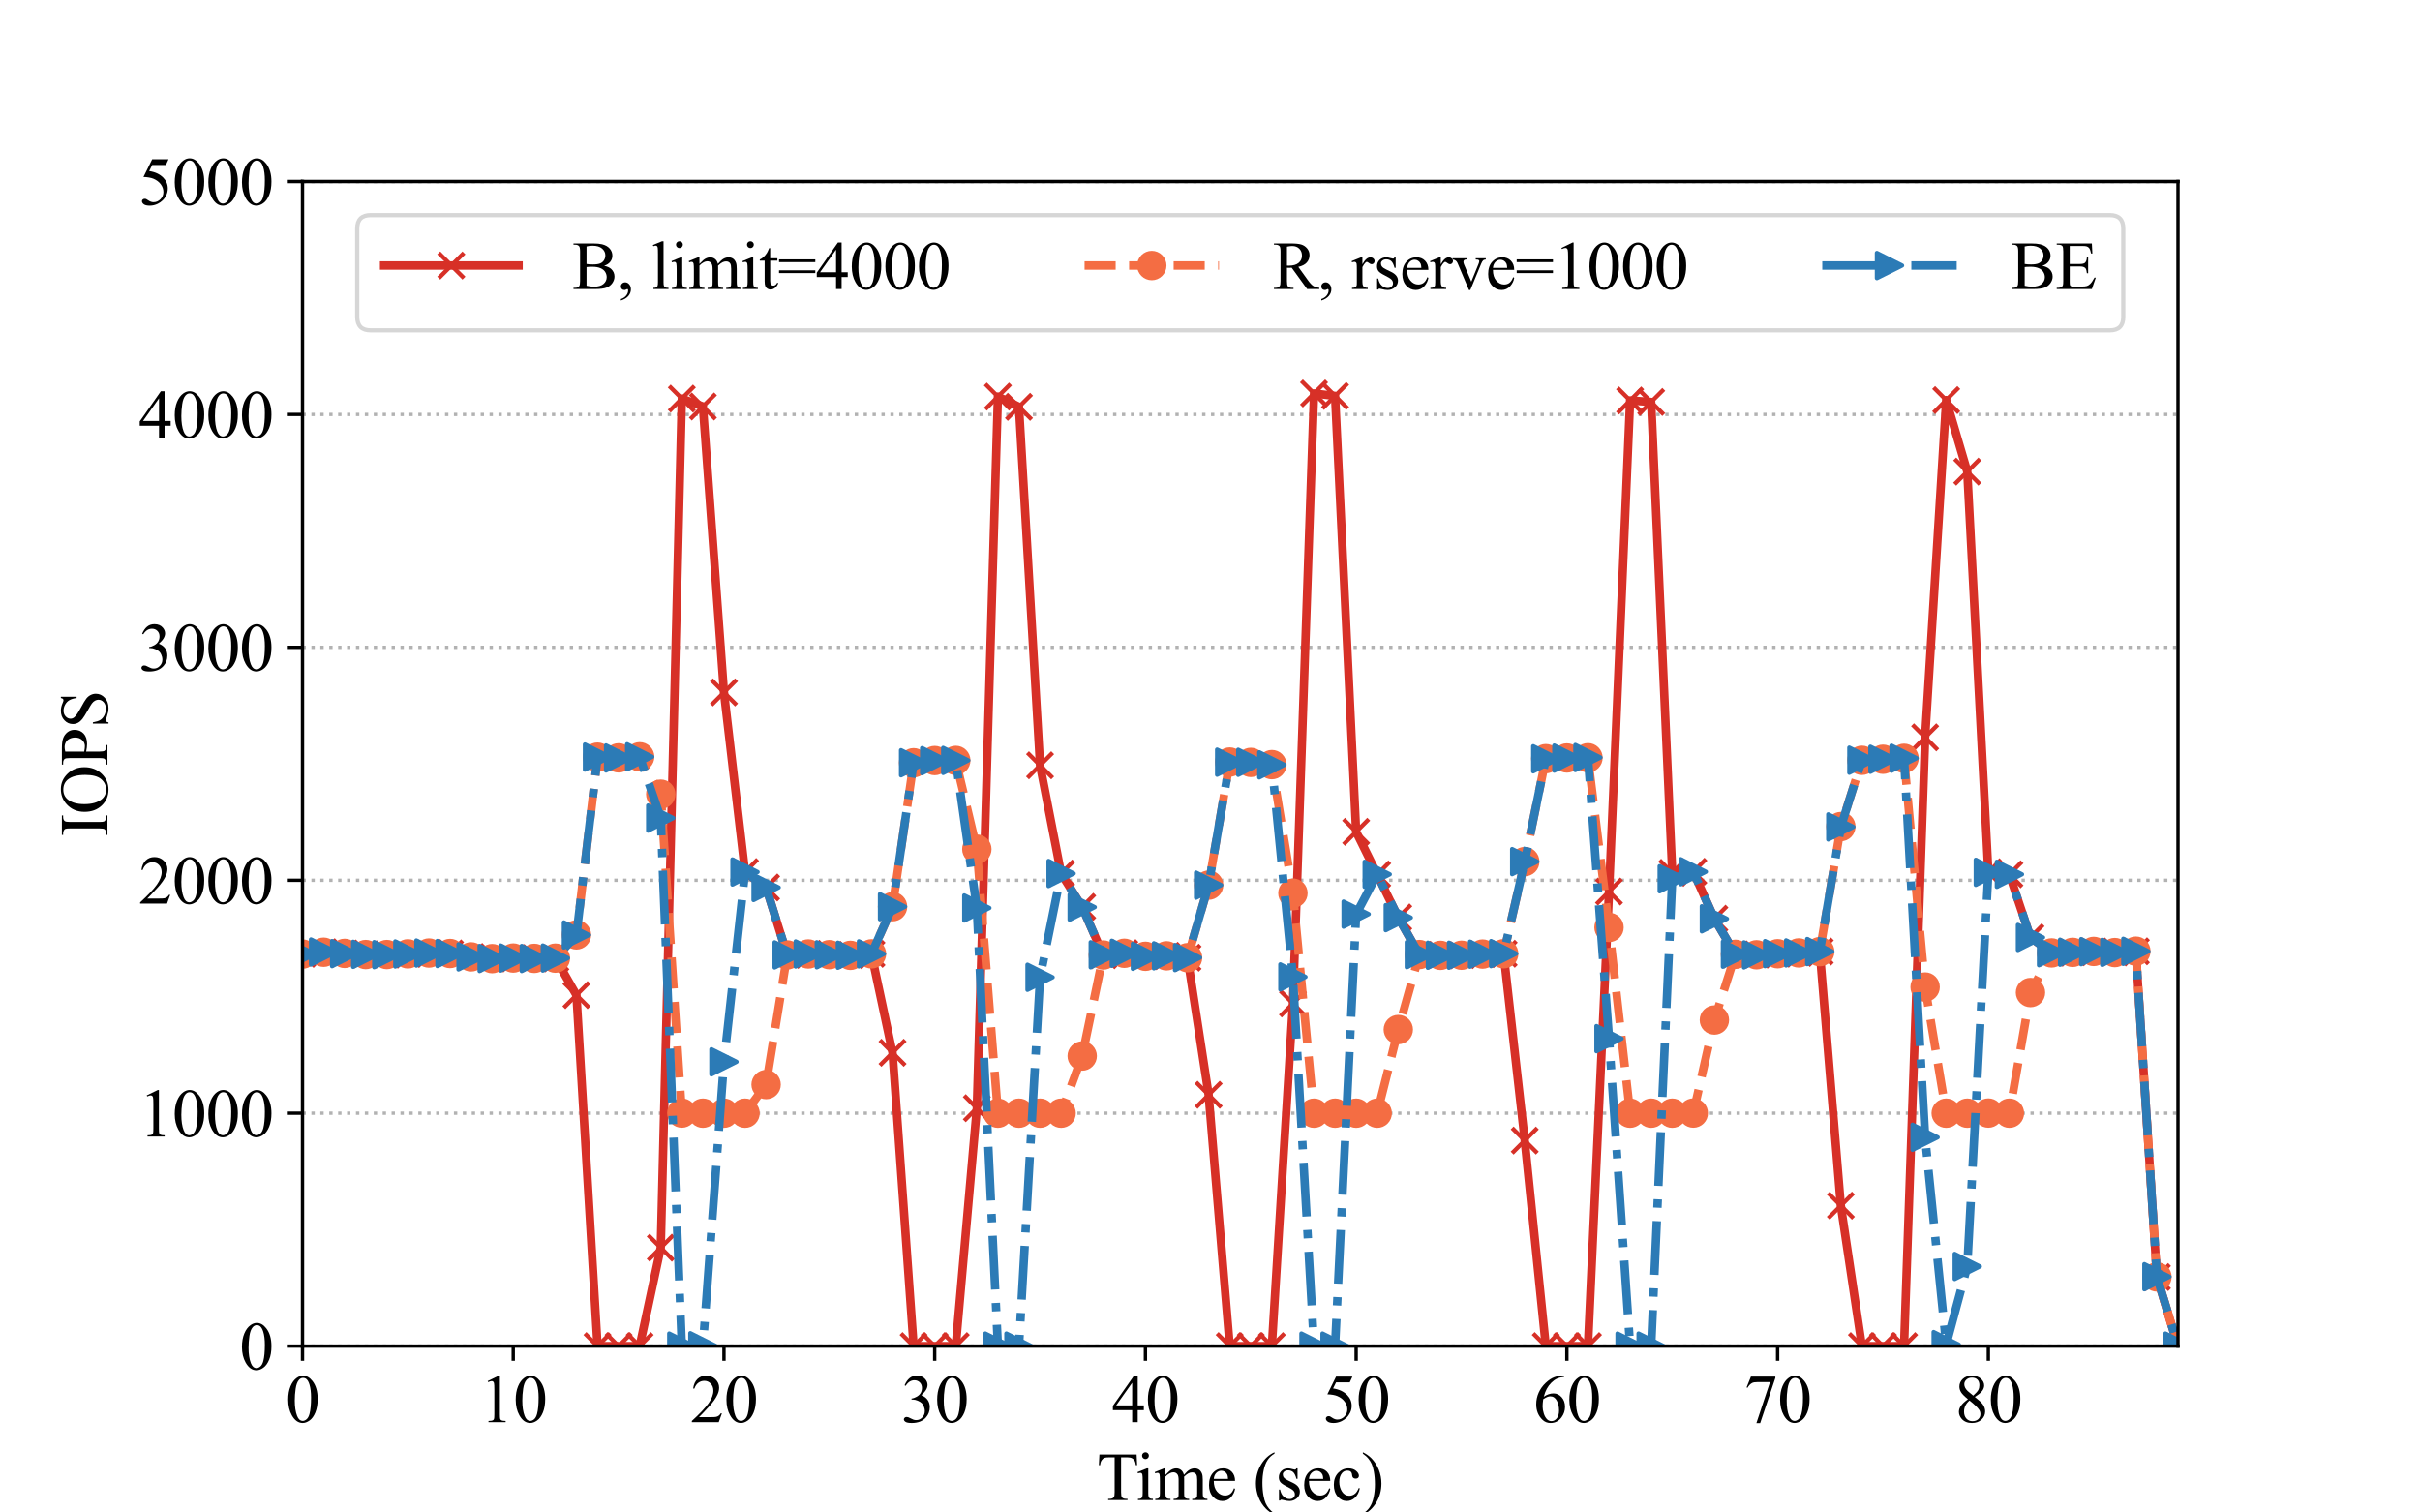 <?xml version="1.0" encoding="utf-8" standalone="no"?>
<!DOCTYPE svg PUBLIC "-//W3C//DTD SVG 1.1//EN"
  "http://www.w3.org/Graphics/SVG/1.1/DTD/svg11.dtd">
<svg height="360pt" version="1.1" viewBox="0 0 576 360" width="576pt" xmlns="http://www.w3.org/2000/svg" xmlns:xlink="http://www.w3.org/1999/xlink">
 <defs>
  <style type="text/css">*{stroke-linecap:butt;stroke-linejoin:round;}</style>
 </defs>
 <g id="figure_1">
  <g id="patch_1">
   <path d="M 0 360 
L 576 360 
L 576 0 
L 0 0 
z
" style="fill:#ffffff;"/>
  </g>
  <g id="axes_1">
   <g id="patch_2">
    <path d="M 72 320.4 
L 518.4 320.4 
L 518.4 43.2 
L 72 43.2 
z
" style="fill:#ffffff;"/>
   </g>
   <g id="matplotlib.axis_1">
    <g id="xtick_1">
     <g id="line2d_1">
      <defs>
       <path d="M 0 0 
L 0 3.5 
" id="m5e5e832a1d" style="stroke:#000000;stroke-width:0.8;"/>
      </defs>
      <g>
       <use style="stroke:#000000;stroke-width:0.8;" x="72" xlink:href="#m5e5e832a1d" y="320.4"/>
      </g>
     </g>
     <g id="text_1">
      <!-- 0 -->
      <g transform="translate(68 338.51)scale(0.16 -0.16)">
       <defs>
        <path d="M 231 2094 
Q 231 2819 450 3342 
Q 669 3866 1031 4122 
Q 1313 4325 1613 4325 
Q 2100 4325 2488 3828 
Q 2972 3213 2972 2159 
Q 2972 1422 2759 906 
Q 2547 391 2217 158 
Q 1888 -75 1581 -75 
Q 975 -75 572 641 
Q 231 1244 231 2094 
z
M 844 2016 
Q 844 1141 1059 588 
Q 1238 122 1591 122 
Q 1759 122 1940 273 
Q 2122 425 2216 781 
Q 2359 1319 2359 2297 
Q 2359 3022 2209 3506 
Q 2097 3866 1919 4016 
Q 1791 4119 1609 4119 
Q 1397 4119 1231 3928 
Q 1006 3669 925 3112 
Q 844 2556 844 2016 
z
" id="TimesNewRomanPSMT-30" transform="scale(0.016)"/>
       </defs>
       <use xlink:href="#TimesNewRomanPSMT-30"/>
      </g>
     </g>
    </g>
    <g id="xtick_2">
     <g id="line2d_2">
      <g>
       <use style="stroke:#000000;stroke-width:0.8;" x="122.157" xlink:href="#m5e5e832a1d" y="320.4"/>
      </g>
     </g>
     <g id="text_2">
      <!-- 10 -->
      <g transform="translate(114.157 338.51)scale(0.16 -0.16)">
       <defs>
        <path d="M 750 3822 
L 1781 4325 
L 1884 4325 
L 1884 747 
Q 1884 391 1914 303 
Q 1944 216 2037 169 
Q 2131 122 2419 116 
L 2419 0 
L 825 0 
L 825 116 
Q 1125 122 1212 167 
Q 1300 213 1334 289 
Q 1369 366 1369 747 
L 1369 3034 
Q 1369 3497 1338 3628 
Q 1316 3728 1258 3775 
Q 1200 3822 1119 3822 
Q 1003 3822 797 3725 
L 750 3822 
z
" id="TimesNewRomanPSMT-31" transform="scale(0.016)"/>
       </defs>
       <use xlink:href="#TimesNewRomanPSMT-31"/>
       <use x="50" xlink:href="#TimesNewRomanPSMT-30"/>
      </g>
     </g>
    </g>
    <g id="xtick_3">
     <g id="line2d_3">
      <g>
       <use style="stroke:#000000;stroke-width:0.8;" x="172.315" xlink:href="#m5e5e832a1d" y="320.4"/>
      </g>
     </g>
     <g id="text_3">
      <!-- 20 -->
      <g transform="translate(164.315 338.51)scale(0.16 -0.16)">
       <defs>
        <path d="M 2934 816 
L 2638 0 
L 138 0 
L 138 116 
Q 1241 1122 1691 1759 
Q 2141 2397 2141 2925 
Q 2141 3328 1894 3587 
Q 1647 3847 1303 3847 
Q 991 3847 742 3664 
Q 494 3481 375 3128 
L 259 3128 
Q 338 3706 661 4015 
Q 984 4325 1469 4325 
Q 1984 4325 2329 3994 
Q 2675 3663 2675 3213 
Q 2675 2891 2525 2569 
Q 2294 2063 1775 1497 
Q 997 647 803 472 
L 1909 472 
Q 2247 472 2383 497 
Q 2519 522 2628 598 
Q 2738 675 2819 816 
L 2934 816 
z
" id="TimesNewRomanPSMT-32" transform="scale(0.016)"/>
       </defs>
       <use xlink:href="#TimesNewRomanPSMT-32"/>
       <use x="50" xlink:href="#TimesNewRomanPSMT-30"/>
      </g>
     </g>
    </g>
    <g id="xtick_4">
     <g id="line2d_4">
      <g>
       <use style="stroke:#000000;stroke-width:0.8;" x="222.472" xlink:href="#m5e5e832a1d" y="320.4"/>
      </g>
     </g>
     <g id="text_4">
      <!-- 30 -->
      <g transform="translate(214.472 338.51)scale(0.16 -0.16)">
       <defs>
        <path d="M 325 3431 
Q 506 3859 782 4092 
Q 1059 4325 1472 4325 
Q 1981 4325 2253 3994 
Q 2459 3747 2459 3466 
Q 2459 3003 1878 2509 
Q 2269 2356 2469 2072 
Q 2669 1788 2669 1403 
Q 2669 853 2319 450 
Q 1863 -75 997 -75 
Q 569 -75 414 31 
Q 259 138 259 259 
Q 259 350 332 419 
Q 406 488 509 488 
Q 588 488 669 463 
Q 722 447 909 348 
Q 1097 250 1169 231 
Q 1284 197 1416 197 
Q 1734 197 1970 444 
Q 2206 691 2206 1028 
Q 2206 1275 2097 1509 
Q 2016 1684 1919 1775 
Q 1784 1900 1550 2001 
Q 1316 2103 1072 2103 
L 972 2103 
L 972 2197 
Q 1219 2228 1467 2375 
Q 1716 2522 1828 2728 
Q 1941 2934 1941 3181 
Q 1941 3503 1739 3701 
Q 1538 3900 1238 3900 
Q 753 3900 428 3381 
L 325 3431 
z
" id="TimesNewRomanPSMT-33" transform="scale(0.016)"/>
       </defs>
       <use xlink:href="#TimesNewRomanPSMT-33"/>
       <use x="50" xlink:href="#TimesNewRomanPSMT-30"/>
      </g>
     </g>
    </g>
    <g id="xtick_5">
     <g id="line2d_5">
      <g>
       <use style="stroke:#000000;stroke-width:0.8;" x="272.629" xlink:href="#m5e5e832a1d" y="320.4"/>
      </g>
     </g>
     <g id="text_5">
      <!-- 40 -->
      <g transform="translate(264.629 338.51)scale(0.16 -0.16)">
       <defs>
        <path d="M 2978 1563 
L 2978 1119 
L 2409 1119 
L 2409 0 
L 1894 0 
L 1894 1119 
L 100 1119 
L 100 1519 
L 2066 4325 
L 2409 4325 
L 2409 1563 
L 2978 1563 
z
M 1894 1563 
L 1894 3666 
L 406 1563 
L 1894 1563 
z
" id="TimesNewRomanPSMT-34" transform="scale(0.016)"/>
       </defs>
       <use xlink:href="#TimesNewRomanPSMT-34"/>
       <use x="50" xlink:href="#TimesNewRomanPSMT-30"/>
      </g>
     </g>
    </g>
    <g id="xtick_6">
     <g id="line2d_6">
      <g>
       <use style="stroke:#000000;stroke-width:0.8;" x="322.787" xlink:href="#m5e5e832a1d" y="320.4"/>
      </g>
     </g>
     <g id="text_6">
      <!-- 50 -->
      <g transform="translate(314.787 338.51)scale(0.16 -0.16)">
       <defs>
        <path d="M 2778 4238 
L 2534 3706 
L 1259 3706 
L 981 3138 
Q 1809 3016 2294 2522 
Q 2709 2097 2709 1522 
Q 2709 1188 2573 903 
Q 2438 619 2231 419 
Q 2025 219 1772 97 
Q 1413 -75 1034 -75 
Q 653 -75 479 54 
Q 306 184 306 341 
Q 306 428 378 495 
Q 450 563 559 563 
Q 641 563 702 538 
Q 763 513 909 409 
Q 1144 247 1384 247 
Q 1750 247 2026 523 
Q 2303 800 2303 1197 
Q 2303 1581 2056 1914 
Q 1809 2247 1375 2428 
Q 1034 2569 447 2591 
L 1259 4238 
L 2778 4238 
z
" id="TimesNewRomanPSMT-35" transform="scale(0.016)"/>
       </defs>
       <use xlink:href="#TimesNewRomanPSMT-35"/>
       <use x="50" xlink:href="#TimesNewRomanPSMT-30"/>
      </g>
     </g>
    </g>
    <g id="xtick_7">
     <g id="line2d_7">
      <g>
       <use style="stroke:#000000;stroke-width:0.8;" x="372.944" xlink:href="#m5e5e832a1d" y="320.4"/>
      </g>
     </g>
     <g id="text_7">
      <!-- 60 -->
      <g transform="translate(364.944 338.51)scale(0.16 -0.16)">
       <defs>
        <path d="M 2869 4325 
L 2869 4209 
Q 2456 4169 2195 4045 
Q 1934 3922 1679 3669 
Q 1425 3416 1258 3105 
Q 1091 2794 978 2366 
Q 1428 2675 1881 2675 
Q 2316 2675 2634 2325 
Q 2953 1975 2953 1425 
Q 2953 894 2631 456 
Q 2244 -75 1606 -75 
Q 1172 -75 869 213 
Q 275 772 275 1663 
Q 275 2231 503 2743 
Q 731 3256 1154 3653 
Q 1578 4050 1965 4187 
Q 2353 4325 2688 4325 
L 2869 4325 
z
M 925 2138 
Q 869 1716 869 1456 
Q 869 1156 980 804 
Q 1091 453 1309 247 
Q 1469 100 1697 100 
Q 1969 100 2183 356 
Q 2397 613 2397 1088 
Q 2397 1622 2184 2012 
Q 1972 2403 1581 2403 
Q 1463 2403 1327 2353 
Q 1191 2303 925 2138 
z
" id="TimesNewRomanPSMT-36" transform="scale(0.016)"/>
       </defs>
       <use xlink:href="#TimesNewRomanPSMT-36"/>
       <use x="50" xlink:href="#TimesNewRomanPSMT-30"/>
      </g>
     </g>
    </g>
    <g id="xtick_8">
     <g id="line2d_8">
      <g>
       <use style="stroke:#000000;stroke-width:0.8;" x="423.101" xlink:href="#m5e5e832a1d" y="320.4"/>
      </g>
     </g>
     <g id="text_8">
      <!-- 70 -->
      <g transform="translate(415.101 338.51)scale(0.16 -0.16)">
       <defs>
        <path d="M 644 4238 
L 2916 4238 
L 2916 4119 
L 1503 -88 
L 1153 -88 
L 2419 3728 
L 1253 3728 
Q 900 3728 750 3644 
Q 488 3500 328 3200 
L 238 3234 
L 644 4238 
z
" id="TimesNewRomanPSMT-37" transform="scale(0.016)"/>
       </defs>
       <use xlink:href="#TimesNewRomanPSMT-37"/>
       <use x="50" xlink:href="#TimesNewRomanPSMT-30"/>
      </g>
     </g>
    </g>
    <g id="xtick_9">
     <g id="line2d_9">
      <g>
       <use style="stroke:#000000;stroke-width:0.8;" x="473.258" xlink:href="#m5e5e832a1d" y="320.4"/>
      </g>
     </g>
     <g id="text_9">
      <!-- 80 -->
      <g transform="translate(465.258 338.51)scale(0.16 -0.16)">
       <defs>
        <path d="M 1228 2134 
Q 725 2547 579 2797 
Q 434 3047 434 3316 
Q 434 3728 753 4026 
Q 1072 4325 1600 4325 
Q 2113 4325 2425 4047 
Q 2738 3769 2738 3413 
Q 2738 3175 2569 2928 
Q 2400 2681 1866 2347 
Q 2416 1922 2594 1678 
Q 2831 1359 2831 1006 
Q 2831 559 2490 242 
Q 2150 -75 1597 -75 
Q 994 -75 656 303 
Q 388 606 388 966 
Q 388 1247 577 1523 
Q 766 1800 1228 2134 
z
M 1719 2469 
Q 2094 2806 2194 3001 
Q 2294 3197 2294 3444 
Q 2294 3772 2109 3958 
Q 1925 4144 1606 4144 
Q 1288 4144 1088 3959 
Q 888 3775 888 3528 
Q 888 3366 970 3203 
Q 1053 3041 1206 2894 
L 1719 2469 
z
M 1375 2016 
Q 1116 1797 991 1539 
Q 866 1281 866 981 
Q 866 578 1086 336 
Q 1306 94 1647 94 
Q 1984 94 2187 284 
Q 2391 475 2391 747 
Q 2391 972 2272 1150 
Q 2050 1481 1375 2016 
z
" id="TimesNewRomanPSMT-38" transform="scale(0.016)"/>
       </defs>
       <use xlink:href="#TimesNewRomanPSMT-38"/>
       <use x="50" xlink:href="#TimesNewRomanPSMT-30"/>
      </g>
     </g>
    </g>
    <g id="text_10">
     <!-- Time (sec) -->
     <g transform="translate(261.054 357.043)scale(0.16 -0.16)">
      <defs>
       <path d="M 3703 4238 
L 3750 3244 
L 3631 3244 
Q 3597 3506 3538 3619 
Q 3441 3800 3280 3886 
Q 3119 3972 2856 3972 
L 2259 3972 
L 2259 734 
Q 2259 344 2344 247 
Q 2463 116 2709 116 
L 2856 116 
L 2856 0 
L 1059 0 
L 1059 116 
L 1209 116 
Q 1478 116 1591 278 
Q 1659 378 1659 734 
L 1659 3972 
L 1150 3972 
Q 853 3972 728 3928 
Q 566 3869 450 3700 
Q 334 3531 313 3244 
L 194 3244 
L 244 4238 
L 3703 4238 
z
" id="TimesNewRomanPSMT-54" transform="scale(0.016)"/>
       <path d="M 928 4444 
Q 1059 4444 1151 4351 
Q 1244 4259 1244 4128 
Q 1244 3997 1151 3903 
Q 1059 3809 928 3809 
Q 797 3809 703 3903 
Q 609 3997 609 4128 
Q 609 4259 701 4351 
Q 794 4444 928 4444 
z
M 1188 2947 
L 1188 647 
Q 1188 378 1227 289 
Q 1266 200 1342 156 
Q 1419 113 1622 113 
L 1622 0 
L 231 0 
L 231 113 
Q 441 113 512 153 
Q 584 194 626 287 
Q 669 381 669 647 
L 669 1750 
Q 669 2216 641 2353 
Q 619 2453 572 2492 
Q 525 2531 444 2531 
Q 356 2531 231 2484 
L 188 2597 
L 1050 2947 
L 1188 2947 
z
" id="TimesNewRomanPSMT-69" transform="scale(0.016)"/>
       <path d="M 1050 2338 
Q 1363 2650 1419 2697 
Q 1559 2816 1721 2881 
Q 1884 2947 2044 2947 
Q 2313 2947 2506 2790 
Q 2700 2634 2766 2338 
Q 3088 2713 3309 2830 
Q 3531 2947 3766 2947 
Q 3994 2947 4170 2830 
Q 4347 2713 4450 2447 
Q 4519 2266 4519 1878 
L 4519 647 
Q 4519 378 4559 278 
Q 4591 209 4675 161 
Q 4759 113 4950 113 
L 4950 0 
L 3538 0 
L 3538 113 
L 3597 113 
Q 3781 113 3884 184 
Q 3956 234 3988 344 
Q 4000 397 4000 647 
L 4000 1878 
Q 4000 2228 3916 2372 
Q 3794 2572 3525 2572 
Q 3359 2572 3192 2489 
Q 3025 2406 2788 2181 
L 2781 2147 
L 2788 2013 
L 2788 647 
Q 2788 353 2820 281 
Q 2853 209 2943 161 
Q 3034 113 3253 113 
L 3253 0 
L 1806 0 
L 1806 113 
Q 2044 113 2133 169 
Q 2222 225 2256 338 
Q 2272 391 2272 647 
L 2272 1878 
Q 2272 2228 2169 2381 
Q 2031 2581 1784 2581 
Q 1616 2581 1450 2491 
Q 1191 2353 1050 2181 
L 1050 647 
Q 1050 366 1089 281 
Q 1128 197 1204 155 
Q 1281 113 1516 113 
L 1516 0 
L 100 0 
L 100 113 
Q 297 113 375 155 
Q 453 197 493 289 
Q 534 381 534 647 
L 534 1741 
Q 534 2213 506 2350 
Q 484 2453 437 2492 
Q 391 2531 309 2531 
Q 222 2531 100 2484 
L 53 2597 
L 916 2947 
L 1050 2947 
L 1050 2338 
z
" id="TimesNewRomanPSMT-6d" transform="scale(0.016)"/>
       <path d="M 681 1784 
Q 678 1147 991 784 
Q 1303 422 1725 422 
Q 2006 422 2214 576 
Q 2422 731 2563 1106 
L 2659 1044 
Q 2594 616 2278 264 
Q 1963 -88 1488 -88 
Q 972 -88 605 314 
Q 238 716 238 1394 
Q 238 2128 614 2539 
Q 991 2950 1559 2950 
Q 2041 2950 2350 2633 
Q 2659 2316 2659 1784 
L 681 1784 
z
M 681 1966 
L 2006 1966 
Q 1991 2241 1941 2353 
Q 1863 2528 1708 2628 
Q 1553 2728 1384 2728 
Q 1125 2728 920 2526 
Q 716 2325 681 1966 
z
" id="TimesNewRomanPSMT-65" transform="scale(0.016)"/>
       <path id="TimesNewRomanPSMT-20" transform="scale(0.016)"/>
       <path d="M 1988 -1253 
L 1988 -1369 
Q 1516 -1131 1200 -813 
Q 750 -359 506 256 
Q 263 872 263 1534 
Q 263 2503 741 3301 
Q 1219 4100 1988 4444 
L 1988 4313 
Q 1603 4100 1356 3731 
Q 1109 3363 987 2797 
Q 866 2231 866 1616 
Q 866 947 969 400 
Q 1050 -31 1165 -292 
Q 1281 -553 1476 -793 
Q 1672 -1034 1988 -1253 
z
" id="TimesNewRomanPSMT-28" transform="scale(0.016)"/>
       <path d="M 2050 2947 
L 2050 1972 
L 1947 1972 
Q 1828 2431 1642 2597 
Q 1456 2763 1169 2763 
Q 950 2763 815 2647 
Q 681 2531 681 2391 
Q 681 2216 781 2091 
Q 878 1963 1175 1819 
L 1631 1597 
Q 2266 1288 2266 781 
Q 2266 391 1970 151 
Q 1675 -88 1309 -88 
Q 1047 -88 709 6 
Q 606 38 541 38 
Q 469 38 428 -44 
L 325 -44 
L 325 978 
L 428 978 
Q 516 541 762 319 
Q 1009 97 1316 97 
Q 1531 97 1667 223 
Q 1803 350 1803 528 
Q 1803 744 1651 891 
Q 1500 1038 1047 1263 
Q 594 1488 453 1669 
Q 313 1847 313 2119 
Q 313 2472 555 2709 
Q 797 2947 1181 2947 
Q 1350 2947 1591 2875 
Q 1750 2828 1803 2828 
Q 1853 2828 1881 2850 
Q 1909 2872 1947 2947 
L 2050 2947 
z
" id="TimesNewRomanPSMT-73" transform="scale(0.016)"/>
       <path d="M 2631 1088 
Q 2516 522 2178 217 
Q 1841 -88 1431 -88 
Q 944 -88 581 321 
Q 219 731 219 1428 
Q 219 2103 620 2525 
Q 1022 2947 1584 2947 
Q 2006 2947 2278 2723 
Q 2550 2500 2550 2259 
Q 2550 2141 2473 2067 
Q 2397 1994 2259 1994 
Q 2075 1994 1981 2113 
Q 1928 2178 1911 2362 
Q 1894 2547 1784 2644 
Q 1675 2738 1481 2738 
Q 1169 2738 978 2506 
Q 725 2200 725 1697 
Q 725 1184 976 792 
Q 1228 400 1656 400 
Q 1963 400 2206 609 
Q 2378 753 2541 1131 
L 2631 1088 
z
" id="TimesNewRomanPSMT-63" transform="scale(0.016)"/>
       <path d="M 144 4313 
L 144 4444 
Q 619 4209 934 3891 
Q 1381 3434 1625 2820 
Q 1869 2206 1869 1541 
Q 1869 572 1392 -226 
Q 916 -1025 144 -1369 
L 144 -1253 
Q 528 -1038 776 -670 
Q 1025 -303 1145 264 
Q 1266 831 1266 1447 
Q 1266 2113 1163 2663 
Q 1084 3094 967 3353 
Q 850 3613 656 3853 
Q 463 4094 144 4313 
z
" id="TimesNewRomanPSMT-29" transform="scale(0.016)"/>
      </defs>
      <use xlink:href="#TimesNewRomanPSMT-54"/>
      <use x="57.584" xlink:href="#TimesNewRomanPSMT-69"/>
      <use x="85.367" xlink:href="#TimesNewRomanPSMT-6d"/>
      <use x="163.15" xlink:href="#TimesNewRomanPSMT-65"/>
      <use x="207.535" xlink:href="#TimesNewRomanPSMT-20"/>
      <use x="232.535" xlink:href="#TimesNewRomanPSMT-28"/>
      <use x="265.836" xlink:href="#TimesNewRomanPSMT-73"/>
      <use x="304.752" xlink:href="#TimesNewRomanPSMT-65"/>
      <use x="349.137" xlink:href="#TimesNewRomanPSMT-63"/>
      <use x="393.521" xlink:href="#TimesNewRomanPSMT-29"/>
     </g>
    </g>
   </g>
   <g id="matplotlib.axis_2">
    <g id="ytick_1">
     <g id="line2d_10">
      <path clip-path="url(#p9fbf32effd)" d="M 72 320.4 
L 518.4 320.4 
" style="fill:none;stroke:#b2b2b2;stroke-dasharray:0.8,1.32;stroke-dashoffset:0;stroke-width:0.8;"/>
     </g>
     <g id="line2d_11">
      <defs>
       <path d="M 0 0 
L -3.5 0 
" id="m35b015f286" style="stroke:#000000;stroke-width:0.8;"/>
      </defs>
      <g>
       <use style="stroke:#000000;stroke-width:0.8;" x="72" xlink:href="#m35b015f286" y="320.4"/>
      </g>
     </g>
     <g id="text_11">
      <!-- 0 -->
      <g transform="translate(57 325.955)scale(0.16 -0.16)">
       <use xlink:href="#TimesNewRomanPSMT-30"/>
      </g>
     </g>
    </g>
    <g id="ytick_2">
     <g id="line2d_12">
      <path clip-path="url(#p9fbf32effd)" d="M 72 264.96 
L 518.4 264.96 
" style="fill:none;stroke:#b2b2b2;stroke-dasharray:0.8,1.32;stroke-dashoffset:0;stroke-width:0.8;"/>
     </g>
     <g id="line2d_13">
      <g>
       <use style="stroke:#000000;stroke-width:0.8;" x="72" xlink:href="#m35b015f286" y="264.96"/>
      </g>
     </g>
     <g id="text_12">
      <!-- 1000 -->
      <g transform="translate(33 270.515)scale(0.16 -0.16)">
       <use xlink:href="#TimesNewRomanPSMT-31"/>
       <use x="50" xlink:href="#TimesNewRomanPSMT-30"/>
       <use x="100" xlink:href="#TimesNewRomanPSMT-30"/>
       <use x="150" xlink:href="#TimesNewRomanPSMT-30"/>
      </g>
     </g>
    </g>
    <g id="ytick_3">
     <g id="line2d_14">
      <path clip-path="url(#p9fbf32effd)" d="M 72 209.52 
L 518.4 209.52 
" style="fill:none;stroke:#b2b2b2;stroke-dasharray:0.8,1.32;stroke-dashoffset:0;stroke-width:0.8;"/>
     </g>
     <g id="line2d_15">
      <g>
       <use style="stroke:#000000;stroke-width:0.8;" x="72" xlink:href="#m35b015f286" y="209.52"/>
      </g>
     </g>
     <g id="text_13">
      <!-- 2000 -->
      <g transform="translate(33 215.075)scale(0.16 -0.16)">
       <use xlink:href="#TimesNewRomanPSMT-32"/>
       <use x="50" xlink:href="#TimesNewRomanPSMT-30"/>
       <use x="100" xlink:href="#TimesNewRomanPSMT-30"/>
       <use x="150" xlink:href="#TimesNewRomanPSMT-30"/>
      </g>
     </g>
    </g>
    <g id="ytick_4">
     <g id="line2d_16">
      <path clip-path="url(#p9fbf32effd)" d="M 72 154.08 
L 518.4 154.08 
" style="fill:none;stroke:#b2b2b2;stroke-dasharray:0.8,1.32;stroke-dashoffset:0;stroke-width:0.8;"/>
     </g>
     <g id="line2d_17">
      <g>
       <use style="stroke:#000000;stroke-width:0.8;" x="72" xlink:href="#m35b015f286" y="154.08"/>
      </g>
     </g>
     <g id="text_14">
      <!-- 3000 -->
      <g transform="translate(33 159.635)scale(0.16 -0.16)">
       <use xlink:href="#TimesNewRomanPSMT-33"/>
       <use x="50" xlink:href="#TimesNewRomanPSMT-30"/>
       <use x="100" xlink:href="#TimesNewRomanPSMT-30"/>
       <use x="150" xlink:href="#TimesNewRomanPSMT-30"/>
      </g>
     </g>
    </g>
    <g id="ytick_5">
     <g id="line2d_18">
      <path clip-path="url(#p9fbf32effd)" d="M 72 98.64 
L 518.4 98.64 
" style="fill:none;stroke:#b2b2b2;stroke-dasharray:0.8,1.32;stroke-dashoffset:0;stroke-width:0.8;"/>
     </g>
     <g id="line2d_19">
      <g>
       <use style="stroke:#000000;stroke-width:0.8;" x="72" xlink:href="#m35b015f286" y="98.64"/>
      </g>
     </g>
     <g id="text_15">
      <!-- 4000 -->
      <g transform="translate(33 104.195)scale(0.16 -0.16)">
       <use xlink:href="#TimesNewRomanPSMT-34"/>
       <use x="50" xlink:href="#TimesNewRomanPSMT-30"/>
       <use x="100" xlink:href="#TimesNewRomanPSMT-30"/>
       <use x="150" xlink:href="#TimesNewRomanPSMT-30"/>
      </g>
     </g>
    </g>
    <g id="ytick_6">
     <g id="line2d_20">
      <path clip-path="url(#p9fbf32effd)" d="M 72 43.2 
L 518.4 43.2 
" style="fill:none;stroke:#b2b2b2;stroke-dasharray:0.8,1.32;stroke-dashoffset:0;stroke-width:0.8;"/>
     </g>
     <g id="line2d_21">
      <g>
       <use style="stroke:#000000;stroke-width:0.8;" x="72" xlink:href="#m35b015f286" y="43.2"/>
      </g>
     </g>
     <g id="text_16">
      <!-- 5000 -->
      <g transform="translate(33 48.755)scale(0.16 -0.16)">
       <use xlink:href="#TimesNewRomanPSMT-35"/>
       <use x="50" xlink:href="#TimesNewRomanPSMT-30"/>
       <use x="100" xlink:href="#TimesNewRomanPSMT-30"/>
       <use x="150" xlink:href="#TimesNewRomanPSMT-30"/>
      </g>
     </g>
    </g>
    <g id="text_17">
     <!-- IOPS -->
     <g transform="translate(25.578 199.139)rotate(-90)scale(0.16 -0.16)">
      <defs>
       <path d="M 1975 116 
L 1975 0 
L 159 0 
L 159 116 
L 309 116 
Q 572 116 691 269 
Q 766 369 766 750 
L 766 3488 
Q 766 3809 725 3913 
Q 694 3991 597 4047 
Q 459 4122 309 4122 
L 159 4122 
L 159 4238 
L 1975 4238 
L 1975 4122 
L 1822 4122 
Q 1563 4122 1444 3969 
Q 1366 3869 1366 3488 
L 1366 750 
Q 1366 428 1406 325 
Q 1438 247 1538 191 
Q 1672 116 1822 116 
L 1975 116 
z
" id="TimesNewRomanPSMT-49" transform="scale(0.016)"/>
       <path d="M 2341 4334 
Q 3166 4334 3770 3707 
Q 4375 3081 4375 2144 
Q 4375 1178 3765 540 
Q 3156 -97 2291 -97 
Q 1416 -97 820 525 
Q 225 1147 225 2134 
Q 225 3144 913 3781 
Q 1509 4334 2341 4334 
z
M 2281 4106 
Q 1713 4106 1369 3684 
Q 941 3159 941 2147 
Q 941 1109 1384 550 
Q 1725 125 2284 125 
Q 2881 125 3270 590 
Q 3659 1056 3659 2059 
Q 3659 3147 3231 3681 
Q 2888 4106 2281 4106 
z
" id="TimesNewRomanPSMT-4f" transform="scale(0.016)"/>
       <path d="M 1313 1984 
L 1313 750 
Q 1313 350 1400 253 
Q 1519 116 1759 116 
L 1922 116 
L 1922 0 
L 106 0 
L 106 116 
L 266 116 
Q 534 116 650 291 
Q 713 388 713 750 
L 713 3488 
Q 713 3888 628 3984 
Q 506 4122 266 4122 
L 106 4122 
L 106 4238 
L 1659 4238 
Q 2228 4238 2556 4120 
Q 2884 4003 3109 3725 
Q 3334 3447 3334 3066 
Q 3334 2547 2992 2222 
Q 2650 1897 2025 1897 
Q 1872 1897 1694 1919 
Q 1516 1941 1313 1984 
z
M 1313 2163 
Q 1478 2131 1606 2115 
Q 1734 2100 1825 2100 
Q 2150 2100 2386 2351 
Q 2622 2603 2622 3003 
Q 2622 3278 2509 3514 
Q 2397 3750 2190 3867 
Q 1984 3984 1722 3984 
Q 1563 3984 1313 3925 
L 1313 2163 
z
" id="TimesNewRomanPSMT-50" transform="scale(0.016)"/>
       <path d="M 2934 4334 
L 2934 2869 
L 2819 2869 
Q 2763 3291 2617 3541 
Q 2472 3791 2203 3937 
Q 1934 4084 1647 4084 
Q 1322 4084 1109 3886 
Q 897 3688 897 3434 
Q 897 3241 1031 3081 
Q 1225 2847 1953 2456 
Q 2547 2138 2764 1967 
Q 2981 1797 3098 1565 
Q 3216 1334 3216 1081 
Q 3216 600 2842 251 
Q 2469 -97 1881 -97 
Q 1697 -97 1534 -69 
Q 1438 -53 1133 45 
Q 828 144 747 144 
Q 669 144 623 97 
Q 578 50 556 -97 
L 441 -97 
L 441 1356 
L 556 1356 
Q 638 900 775 673 
Q 913 447 1195 297 
Q 1478 147 1816 147 
Q 2206 147 2432 353 
Q 2659 559 2659 841 
Q 2659 997 2573 1156 
Q 2488 1316 2306 1453 
Q 2184 1547 1640 1851 
Q 1097 2156 867 2337 
Q 638 2519 519 2737 
Q 400 2956 400 3219 
Q 400 3675 750 4004 
Q 1100 4334 1641 4334 
Q 1978 4334 2356 4169 
Q 2531 4091 2603 4091 
Q 2684 4091 2736 4139 
Q 2788 4188 2819 4334 
L 2934 4334 
z
" id="TimesNewRomanPSMT-53" transform="scale(0.016)"/>
      </defs>
      <use xlink:href="#TimesNewRomanPSMT-49"/>
      <use x="33.301" xlink:href="#TimesNewRomanPSMT-4f"/>
      <use x="105.518" xlink:href="#TimesNewRomanPSMT-50"/>
      <use x="161.133" xlink:href="#TimesNewRomanPSMT-53"/>
     </g>
    </g>
   </g>
   <g id="line2d_22">
    <path clip-path="url(#p9fbf32effd)" d="M 72 227.039 
L 77.016 226.651 
L 82.031 226.956 
L 87.047 227.15 
L 92.063 227.233 
L 97.079 227.067 
L 102.094 226.845 
L 107.11 226.928 
L 112.126 227.787 
L 117.142 228.148 
L 122.157 228.037 
L 127.173 228.12 
L 132.189 228.065 
L 137.204 236.852 
L 142.22 320.4 
L 147.236 320.4 
L 152.252 320.4 
L 157.267 296.977 
L 162.283 94.87 
L 167.299 96.755 
L 172.315 164.808 
L 177.33 207.552 
L 182.346 211.239 
L 187.362 227.289 
L 192.378 227.039 
L 197.393 227.289 
L 202.409 227.372 
L 207.425 227.039 
L 212.44 250.573 
L 217.456 320.4 
L 222.472 320.4 
L 227.488 320.4 
L 232.503 263.768 
L 237.519 94.399 
L 242.535 96.838 
L 247.551 182.16 
L 252.566 207.912 
L 257.582 215.84 
L 262.598 227.372 
L 267.613 226.873 
L 272.629 227.593 
L 277.645 227.51 
L 282.661 227.954 
L 287.676 260.58 
L 292.692 320.4 
L 297.708 320.4 
L 302.724 320.4 
L 307.739 238.848 
L 312.755 93.65 
L 317.771 94.233 
L 322.787 197.988 
L 327.802 208.134 
L 332.818 218.363 
L 337.834 227.261 
L 342.849 227.399 
L 347.865 227.344 
L 352.881 227.094 
L 357.897 227.011 
L 362.912 271.474 
L 367.928 320.4 
L 372.944 320.4 
L 377.96 320.4 
L 382.975 212.209 
L 387.991 95.314 
L 393.007 95.674 
L 398.022 207.746 
L 403.038 207.496 
L 408.054 218.668 
L 413.07 227.178 
L 418.085 227.233 
L 423.101 227.011 
L 428.117 226.817 
L 433.133 226.485 
L 438.148 286.97 
L 443.164 320.4 
L 448.18 320.4 
L 453.196 320.4 
L 458.211 175.508 
L 463.227 95.23 
L 468.243 112.251 
L 473.258 207.607 
L 478.274 208.106 
L 483.29 223.103 
L 488.306 226.79 
L 493.321 226.651 
L 498.337 226.485 
L 503.353 226.706 
L 508.369 226.429 
L 513.384 303.962 
L 518.4 320.4 
" style="fill:none;stroke:#d73027;stroke-linecap:square;stroke-width:2;"/>
    <defs>
     <path d="M -3 3 
L 3 -3 
M -3 -3 
L 3 3 
" id="m2d6f3df14a" style="stroke:#d73027;"/>
    </defs>
    <g clip-path="url(#p9fbf32effd)">
     <use style="fill:#d73027;stroke:#d73027;" x="72" xlink:href="#m2d6f3df14a" y="227.039"/>
     <use style="fill:#d73027;stroke:#d73027;" x="77.016" xlink:href="#m2d6f3df14a" y="226.651"/>
     <use style="fill:#d73027;stroke:#d73027;" x="82.031" xlink:href="#m2d6f3df14a" y="226.956"/>
     <use style="fill:#d73027;stroke:#d73027;" x="87.047" xlink:href="#m2d6f3df14a" y="227.15"/>
     <use style="fill:#d73027;stroke:#d73027;" x="92.063" xlink:href="#m2d6f3df14a" y="227.233"/>
     <use style="fill:#d73027;stroke:#d73027;" x="97.079" xlink:href="#m2d6f3df14a" y="227.067"/>
     <use style="fill:#d73027;stroke:#d73027;" x="102.094" xlink:href="#m2d6f3df14a" y="226.845"/>
     <use style="fill:#d73027;stroke:#d73027;" x="107.11" xlink:href="#m2d6f3df14a" y="226.928"/>
     <use style="fill:#d73027;stroke:#d73027;" x="112.126" xlink:href="#m2d6f3df14a" y="227.787"/>
     <use style="fill:#d73027;stroke:#d73027;" x="117.142" xlink:href="#m2d6f3df14a" y="228.148"/>
     <use style="fill:#d73027;stroke:#d73027;" x="122.157" xlink:href="#m2d6f3df14a" y="228.037"/>
     <use style="fill:#d73027;stroke:#d73027;" x="127.173" xlink:href="#m2d6f3df14a" y="228.12"/>
     <use style="fill:#d73027;stroke:#d73027;" x="132.189" xlink:href="#m2d6f3df14a" y="228.065"/>
     <use style="fill:#d73027;stroke:#d73027;" x="137.204" xlink:href="#m2d6f3df14a" y="236.852"/>
     <use style="fill:#d73027;stroke:#d73027;" x="142.22" xlink:href="#m2d6f3df14a" y="320.4"/>
     <use style="fill:#d73027;stroke:#d73027;" x="147.236" xlink:href="#m2d6f3df14a" y="320.4"/>
     <use style="fill:#d73027;stroke:#d73027;" x="152.252" xlink:href="#m2d6f3df14a" y="320.4"/>
     <use style="fill:#d73027;stroke:#d73027;" x="157.267" xlink:href="#m2d6f3df14a" y="296.977"/>
     <use style="fill:#d73027;stroke:#d73027;" x="162.283" xlink:href="#m2d6f3df14a" y="94.87"/>
     <use style="fill:#d73027;stroke:#d73027;" x="167.299" xlink:href="#m2d6f3df14a" y="96.755"/>
     <use style="fill:#d73027;stroke:#d73027;" x="172.315" xlink:href="#m2d6f3df14a" y="164.808"/>
     <use style="fill:#d73027;stroke:#d73027;" x="177.33" xlink:href="#m2d6f3df14a" y="207.552"/>
     <use style="fill:#d73027;stroke:#d73027;" x="182.346" xlink:href="#m2d6f3df14a" y="211.239"/>
     <use style="fill:#d73027;stroke:#d73027;" x="187.362" xlink:href="#m2d6f3df14a" y="227.289"/>
     <use style="fill:#d73027;stroke:#d73027;" x="192.378" xlink:href="#m2d6f3df14a" y="227.039"/>
     <use style="fill:#d73027;stroke:#d73027;" x="197.393" xlink:href="#m2d6f3df14a" y="227.289"/>
     <use style="fill:#d73027;stroke:#d73027;" x="202.409" xlink:href="#m2d6f3df14a" y="227.372"/>
     <use style="fill:#d73027;stroke:#d73027;" x="207.425" xlink:href="#m2d6f3df14a" y="227.039"/>
     <use style="fill:#d73027;stroke:#d73027;" x="212.44" xlink:href="#m2d6f3df14a" y="250.573"/>
     <use style="fill:#d73027;stroke:#d73027;" x="217.456" xlink:href="#m2d6f3df14a" y="320.4"/>
     <use style="fill:#d73027;stroke:#d73027;" x="222.472" xlink:href="#m2d6f3df14a" y="320.4"/>
     <use style="fill:#d73027;stroke:#d73027;" x="227.488" xlink:href="#m2d6f3df14a" y="320.4"/>
     <use style="fill:#d73027;stroke:#d73027;" x="232.503" xlink:href="#m2d6f3df14a" y="263.768"/>
     <use style="fill:#d73027;stroke:#d73027;" x="237.519" xlink:href="#m2d6f3df14a" y="94.399"/>
     <use style="fill:#d73027;stroke:#d73027;" x="242.535" xlink:href="#m2d6f3df14a" y="96.838"/>
     <use style="fill:#d73027;stroke:#d73027;" x="247.551" xlink:href="#m2d6f3df14a" y="182.16"/>
     <use style="fill:#d73027;stroke:#d73027;" x="252.566" xlink:href="#m2d6f3df14a" y="207.912"/>
     <use style="fill:#d73027;stroke:#d73027;" x="257.582" xlink:href="#m2d6f3df14a" y="215.84"/>
     <use style="fill:#d73027;stroke:#d73027;" x="262.598" xlink:href="#m2d6f3df14a" y="227.372"/>
     <use style="fill:#d73027;stroke:#d73027;" x="267.613" xlink:href="#m2d6f3df14a" y="226.873"/>
     <use style="fill:#d73027;stroke:#d73027;" x="272.629" xlink:href="#m2d6f3df14a" y="227.593"/>
     <use style="fill:#d73027;stroke:#d73027;" x="277.645" xlink:href="#m2d6f3df14a" y="227.51"/>
     <use style="fill:#d73027;stroke:#d73027;" x="282.661" xlink:href="#m2d6f3df14a" y="227.954"/>
     <use style="fill:#d73027;stroke:#d73027;" x="287.676" xlink:href="#m2d6f3df14a" y="260.58"/>
     <use style="fill:#d73027;stroke:#d73027;" x="292.692" xlink:href="#m2d6f3df14a" y="320.4"/>
     <use style="fill:#d73027;stroke:#d73027;" x="297.708" xlink:href="#m2d6f3df14a" y="320.4"/>
     <use style="fill:#d73027;stroke:#d73027;" x="302.724" xlink:href="#m2d6f3df14a" y="320.4"/>
     <use style="fill:#d73027;stroke:#d73027;" x="307.739" xlink:href="#m2d6f3df14a" y="238.848"/>
     <use style="fill:#d73027;stroke:#d73027;" x="312.755" xlink:href="#m2d6f3df14a" y="93.65"/>
     <use style="fill:#d73027;stroke:#d73027;" x="317.771" xlink:href="#m2d6f3df14a" y="94.233"/>
     <use style="fill:#d73027;stroke:#d73027;" x="322.787" xlink:href="#m2d6f3df14a" y="197.988"/>
     <use style="fill:#d73027;stroke:#d73027;" x="327.802" xlink:href="#m2d6f3df14a" y="208.134"/>
     <use style="fill:#d73027;stroke:#d73027;" x="332.818" xlink:href="#m2d6f3df14a" y="218.363"/>
     <use style="fill:#d73027;stroke:#d73027;" x="337.834" xlink:href="#m2d6f3df14a" y="227.261"/>
     <use style="fill:#d73027;stroke:#d73027;" x="342.849" xlink:href="#m2d6f3df14a" y="227.399"/>
     <use style="fill:#d73027;stroke:#d73027;" x="347.865" xlink:href="#m2d6f3df14a" y="227.344"/>
     <use style="fill:#d73027;stroke:#d73027;" x="352.881" xlink:href="#m2d6f3df14a" y="227.094"/>
     <use style="fill:#d73027;stroke:#d73027;" x="357.897" xlink:href="#m2d6f3df14a" y="227.011"/>
     <use style="fill:#d73027;stroke:#d73027;" x="362.912" xlink:href="#m2d6f3df14a" y="271.474"/>
     <use style="fill:#d73027;stroke:#d73027;" x="367.928" xlink:href="#m2d6f3df14a" y="320.4"/>
     <use style="fill:#d73027;stroke:#d73027;" x="372.944" xlink:href="#m2d6f3df14a" y="320.4"/>
     <use style="fill:#d73027;stroke:#d73027;" x="377.96" xlink:href="#m2d6f3df14a" y="320.4"/>
     <use style="fill:#d73027;stroke:#d73027;" x="382.975" xlink:href="#m2d6f3df14a" y="212.209"/>
     <use style="fill:#d73027;stroke:#d73027;" x="387.991" xlink:href="#m2d6f3df14a" y="95.314"/>
     <use style="fill:#d73027;stroke:#d73027;" x="393.007" xlink:href="#m2d6f3df14a" y="95.674"/>
     <use style="fill:#d73027;stroke:#d73027;" x="398.022" xlink:href="#m2d6f3df14a" y="207.746"/>
     <use style="fill:#d73027;stroke:#d73027;" x="403.038" xlink:href="#m2d6f3df14a" y="207.496"/>
     <use style="fill:#d73027;stroke:#d73027;" x="408.054" xlink:href="#m2d6f3df14a" y="218.668"/>
     <use style="fill:#d73027;stroke:#d73027;" x="413.07" xlink:href="#m2d6f3df14a" y="227.178"/>
     <use style="fill:#d73027;stroke:#d73027;" x="418.085" xlink:href="#m2d6f3df14a" y="227.233"/>
     <use style="fill:#d73027;stroke:#d73027;" x="423.101" xlink:href="#m2d6f3df14a" y="227.011"/>
     <use style="fill:#d73027;stroke:#d73027;" x="428.117" xlink:href="#m2d6f3df14a" y="226.817"/>
     <use style="fill:#d73027;stroke:#d73027;" x="433.133" xlink:href="#m2d6f3df14a" y="226.485"/>
     <use style="fill:#d73027;stroke:#d73027;" x="438.148" xlink:href="#m2d6f3df14a" y="286.97"/>
     <use style="fill:#d73027;stroke:#d73027;" x="443.164" xlink:href="#m2d6f3df14a" y="320.4"/>
     <use style="fill:#d73027;stroke:#d73027;" x="448.18" xlink:href="#m2d6f3df14a" y="320.4"/>
     <use style="fill:#d73027;stroke:#d73027;" x="453.196" xlink:href="#m2d6f3df14a" y="320.4"/>
     <use style="fill:#d73027;stroke:#d73027;" x="458.211" xlink:href="#m2d6f3df14a" y="175.508"/>
     <use style="fill:#d73027;stroke:#d73027;" x="463.227" xlink:href="#m2d6f3df14a" y="95.23"/>
     <use style="fill:#d73027;stroke:#d73027;" x="468.243" xlink:href="#m2d6f3df14a" y="112.251"/>
     <use style="fill:#d73027;stroke:#d73027;" x="473.258" xlink:href="#m2d6f3df14a" y="207.607"/>
     <use style="fill:#d73027;stroke:#d73027;" x="478.274" xlink:href="#m2d6f3df14a" y="208.106"/>
     <use style="fill:#d73027;stroke:#d73027;" x="483.29" xlink:href="#m2d6f3df14a" y="223.103"/>
     <use style="fill:#d73027;stroke:#d73027;" x="488.306" xlink:href="#m2d6f3df14a" y="226.79"/>
     <use style="fill:#d73027;stroke:#d73027;" x="493.321" xlink:href="#m2d6f3df14a" y="226.651"/>
     <use style="fill:#d73027;stroke:#d73027;" x="498.337" xlink:href="#m2d6f3df14a" y="226.485"/>
     <use style="fill:#d73027;stroke:#d73027;" x="503.353" xlink:href="#m2d6f3df14a" y="226.706"/>
     <use style="fill:#d73027;stroke:#d73027;" x="508.369" xlink:href="#m2d6f3df14a" y="226.429"/>
     <use style="fill:#d73027;stroke:#d73027;" x="513.384" xlink:href="#m2d6f3df14a" y="303.962"/>
     <use style="fill:#d73027;stroke:#d73027;" x="518.4" xlink:href="#m2d6f3df14a" y="320.4"/>
    </g>
   </g>
   <g id="line2d_23">
    <path clip-path="url(#p9fbf32effd)" d="M 72 227.094 
L 77.016 226.651 
L 82.031 226.928 
L 87.047 227.205 
L 92.063 227.205 
L 97.079 227.039 
L 102.094 226.845 
L 107.11 226.956 
L 112.126 227.76 
L 117.142 228.176 
L 122.157 228.037 
L 127.173 228.12 
L 132.189 228.065 
L 137.204 222.521 
L 142.22 180.22 
L 147.236 180.386 
L 152.252 180.137 
L 157.267 189.035 
L 162.283 264.932 
L 167.299 264.96 
L 172.315 264.96 
L 177.33 264.96 
L 182.346 258.141 
L 187.362 227.289 
L 192.378 227.067 
L 197.393 227.233 
L 202.409 227.399 
L 207.425 227.039 
L 212.44 215.812 
L 217.456 181.551 
L 222.472 181.024 
L 227.488 180.996 
L 232.503 202.119 
L 237.519 264.96 
L 242.535 264.96 
L 247.551 264.96 
L 252.566 264.96 
L 257.582 251.349 
L 262.598 227.316 
L 267.613 226.9 
L 272.629 227.621 
L 277.645 227.51 
L 282.661 227.954 
L 287.676 210.684 
L 292.692 181.384 
L 297.708 181.467 
L 302.724 181.994 
L 307.739 212.597 
L 312.755 264.96 
L 317.771 264.96 
L 322.787 264.96 
L 327.802 264.96 
L 332.818 245.057 
L 337.834 227.205 
L 342.849 227.399 
L 347.865 227.372 
L 352.881 227.094 
L 357.897 227.011 
L 362.912 205.085 
L 367.928 180.58 
L 372.944 180.414 
L 377.96 180.359 
L 382.975 220.747 
L 387.991 264.96 
L 393.007 264.96 
L 398.022 264.96 
L 403.038 264.932 
L 408.054 242.784 
L 413.07 227.15 
L 418.085 227.261 
L 423.101 227.011 
L 428.117 226.817 
L 433.133 226.512 
L 438.148 196.741 
L 443.164 180.968 
L 448.18 180.719 
L 453.196 180.497 
L 458.211 234.939 
L 463.227 264.96 
L 468.243 264.96 
L 473.258 264.932 
L 478.274 264.96 
L 483.29 236.242 
L 488.306 226.817 
L 493.321 226.679 
L 498.337 226.457 
L 503.353 226.734 
L 508.369 226.401 
L 513.384 303.934 
L 518.4 320.4 
" style="fill:none;stroke:#f46d43;stroke-dasharray:7.4,3.2;stroke-dashoffset:0;stroke-width:2;"/>
    <defs>
     <path d="M 0 3 
C 0.796 3 1.559 2.684 2.121 2.121 
C 2.684 1.559 3 0.796 3 0 
C 3 -0.796 2.684 -1.559 2.121 -2.121 
C 1.559 -2.684 0.796 -3 0 -3 
C -0.796 -3 -1.559 -2.684 -2.121 -2.121 
C -2.684 -1.559 -3 -0.796 -3 0 
C -3 0.796 -2.684 1.559 -2.121 2.121 
C -1.559 2.684 -0.796 3 0 3 
z
" id="m84a790c575" style="stroke:#f46d43;"/>
    </defs>
    <g clip-path="url(#p9fbf32effd)">
     <use style="fill:#f46d43;stroke:#f46d43;" x="72" xlink:href="#m84a790c575" y="227.094"/>
     <use style="fill:#f46d43;stroke:#f46d43;" x="77.016" xlink:href="#m84a790c575" y="226.651"/>
     <use style="fill:#f46d43;stroke:#f46d43;" x="82.031" xlink:href="#m84a790c575" y="226.928"/>
     <use style="fill:#f46d43;stroke:#f46d43;" x="87.047" xlink:href="#m84a790c575" y="227.205"/>
     <use style="fill:#f46d43;stroke:#f46d43;" x="92.063" xlink:href="#m84a790c575" y="227.205"/>
     <use style="fill:#f46d43;stroke:#f46d43;" x="97.079" xlink:href="#m84a790c575" y="227.039"/>
     <use style="fill:#f46d43;stroke:#f46d43;" x="102.094" xlink:href="#m84a790c575" y="226.845"/>
     <use style="fill:#f46d43;stroke:#f46d43;" x="107.11" xlink:href="#m84a790c575" y="226.956"/>
     <use style="fill:#f46d43;stroke:#f46d43;" x="112.126" xlink:href="#m84a790c575" y="227.76"/>
     <use style="fill:#f46d43;stroke:#f46d43;" x="117.142" xlink:href="#m84a790c575" y="228.176"/>
     <use style="fill:#f46d43;stroke:#f46d43;" x="122.157" xlink:href="#m84a790c575" y="228.037"/>
     <use style="fill:#f46d43;stroke:#f46d43;" x="127.173" xlink:href="#m84a790c575" y="228.12"/>
     <use style="fill:#f46d43;stroke:#f46d43;" x="132.189" xlink:href="#m84a790c575" y="228.065"/>
     <use style="fill:#f46d43;stroke:#f46d43;" x="137.204" xlink:href="#m84a790c575" y="222.521"/>
     <use style="fill:#f46d43;stroke:#f46d43;" x="142.22" xlink:href="#m84a790c575" y="180.22"/>
     <use style="fill:#f46d43;stroke:#f46d43;" x="147.236" xlink:href="#m84a790c575" y="180.386"/>
     <use style="fill:#f46d43;stroke:#f46d43;" x="152.252" xlink:href="#m84a790c575" y="180.137"/>
     <use style="fill:#f46d43;stroke:#f46d43;" x="157.267" xlink:href="#m84a790c575" y="189.035"/>
     <use style="fill:#f46d43;stroke:#f46d43;" x="162.283" xlink:href="#m84a790c575" y="264.932"/>
     <use style="fill:#f46d43;stroke:#f46d43;" x="167.299" xlink:href="#m84a790c575" y="264.96"/>
     <use style="fill:#f46d43;stroke:#f46d43;" x="172.315" xlink:href="#m84a790c575" y="264.96"/>
     <use style="fill:#f46d43;stroke:#f46d43;" x="177.33" xlink:href="#m84a790c575" y="264.96"/>
     <use style="fill:#f46d43;stroke:#f46d43;" x="182.346" xlink:href="#m84a790c575" y="258.141"/>
     <use style="fill:#f46d43;stroke:#f46d43;" x="187.362" xlink:href="#m84a790c575" y="227.289"/>
     <use style="fill:#f46d43;stroke:#f46d43;" x="192.378" xlink:href="#m84a790c575" y="227.067"/>
     <use style="fill:#f46d43;stroke:#f46d43;" x="197.393" xlink:href="#m84a790c575" y="227.233"/>
     <use style="fill:#f46d43;stroke:#f46d43;" x="202.409" xlink:href="#m84a790c575" y="227.399"/>
     <use style="fill:#f46d43;stroke:#f46d43;" x="207.425" xlink:href="#m84a790c575" y="227.039"/>
     <use style="fill:#f46d43;stroke:#f46d43;" x="212.44" xlink:href="#m84a790c575" y="215.812"/>
     <use style="fill:#f46d43;stroke:#f46d43;" x="217.456" xlink:href="#m84a790c575" y="181.551"/>
     <use style="fill:#f46d43;stroke:#f46d43;" x="222.472" xlink:href="#m84a790c575" y="181.024"/>
     <use style="fill:#f46d43;stroke:#f46d43;" x="227.488" xlink:href="#m84a790c575" y="180.996"/>
     <use style="fill:#f46d43;stroke:#f46d43;" x="232.503" xlink:href="#m84a790c575" y="202.119"/>
     <use style="fill:#f46d43;stroke:#f46d43;" x="237.519" xlink:href="#m84a790c575" y="264.96"/>
     <use style="fill:#f46d43;stroke:#f46d43;" x="242.535" xlink:href="#m84a790c575" y="264.96"/>
     <use style="fill:#f46d43;stroke:#f46d43;" x="247.551" xlink:href="#m84a790c575" y="264.96"/>
     <use style="fill:#f46d43;stroke:#f46d43;" x="252.566" xlink:href="#m84a790c575" y="264.96"/>
     <use style="fill:#f46d43;stroke:#f46d43;" x="257.582" xlink:href="#m84a790c575" y="251.349"/>
     <use style="fill:#f46d43;stroke:#f46d43;" x="262.598" xlink:href="#m84a790c575" y="227.316"/>
     <use style="fill:#f46d43;stroke:#f46d43;" x="267.613" xlink:href="#m84a790c575" y="226.9"/>
     <use style="fill:#f46d43;stroke:#f46d43;" x="272.629" xlink:href="#m84a790c575" y="227.621"/>
     <use style="fill:#f46d43;stroke:#f46d43;" x="277.645" xlink:href="#m84a790c575" y="227.51"/>
     <use style="fill:#f46d43;stroke:#f46d43;" x="282.661" xlink:href="#m84a790c575" y="227.954"/>
     <use style="fill:#f46d43;stroke:#f46d43;" x="287.676" xlink:href="#m84a790c575" y="210.684"/>
     <use style="fill:#f46d43;stroke:#f46d43;" x="292.692" xlink:href="#m84a790c575" y="181.384"/>
     <use style="fill:#f46d43;stroke:#f46d43;" x="297.708" xlink:href="#m84a790c575" y="181.467"/>
     <use style="fill:#f46d43;stroke:#f46d43;" x="302.724" xlink:href="#m84a790c575" y="181.994"/>
     <use style="fill:#f46d43;stroke:#f46d43;" x="307.739" xlink:href="#m84a790c575" y="212.597"/>
     <use style="fill:#f46d43;stroke:#f46d43;" x="312.755" xlink:href="#m84a790c575" y="264.96"/>
     <use style="fill:#f46d43;stroke:#f46d43;" x="317.771" xlink:href="#m84a790c575" y="264.96"/>
     <use style="fill:#f46d43;stroke:#f46d43;" x="322.787" xlink:href="#m84a790c575" y="264.96"/>
     <use style="fill:#f46d43;stroke:#f46d43;" x="327.802" xlink:href="#m84a790c575" y="264.96"/>
     <use style="fill:#f46d43;stroke:#f46d43;" x="332.818" xlink:href="#m84a790c575" y="245.057"/>
     <use style="fill:#f46d43;stroke:#f46d43;" x="337.834" xlink:href="#m84a790c575" y="227.205"/>
     <use style="fill:#f46d43;stroke:#f46d43;" x="342.849" xlink:href="#m84a790c575" y="227.399"/>
     <use style="fill:#f46d43;stroke:#f46d43;" x="347.865" xlink:href="#m84a790c575" y="227.372"/>
     <use style="fill:#f46d43;stroke:#f46d43;" x="352.881" xlink:href="#m84a790c575" y="227.094"/>
     <use style="fill:#f46d43;stroke:#f46d43;" x="357.897" xlink:href="#m84a790c575" y="227.011"/>
     <use style="fill:#f46d43;stroke:#f46d43;" x="362.912" xlink:href="#m84a790c575" y="205.085"/>
     <use style="fill:#f46d43;stroke:#f46d43;" x="367.928" xlink:href="#m84a790c575" y="180.58"/>
     <use style="fill:#f46d43;stroke:#f46d43;" x="372.944" xlink:href="#m84a790c575" y="180.414"/>
     <use style="fill:#f46d43;stroke:#f46d43;" x="377.96" xlink:href="#m84a790c575" y="180.359"/>
     <use style="fill:#f46d43;stroke:#f46d43;" x="382.975" xlink:href="#m84a790c575" y="220.747"/>
     <use style="fill:#f46d43;stroke:#f46d43;" x="387.991" xlink:href="#m84a790c575" y="264.96"/>
     <use style="fill:#f46d43;stroke:#f46d43;" x="393.007" xlink:href="#m84a790c575" y="264.96"/>
     <use style="fill:#f46d43;stroke:#f46d43;" x="398.022" xlink:href="#m84a790c575" y="264.96"/>
     <use style="fill:#f46d43;stroke:#f46d43;" x="403.038" xlink:href="#m84a790c575" y="264.932"/>
     <use style="fill:#f46d43;stroke:#f46d43;" x="408.054" xlink:href="#m84a790c575" y="242.784"/>
     <use style="fill:#f46d43;stroke:#f46d43;" x="413.07" xlink:href="#m84a790c575" y="227.15"/>
     <use style="fill:#f46d43;stroke:#f46d43;" x="418.085" xlink:href="#m84a790c575" y="227.261"/>
     <use style="fill:#f46d43;stroke:#f46d43;" x="423.101" xlink:href="#m84a790c575" y="227.011"/>
     <use style="fill:#f46d43;stroke:#f46d43;" x="428.117" xlink:href="#m84a790c575" y="226.817"/>
     <use style="fill:#f46d43;stroke:#f46d43;" x="433.133" xlink:href="#m84a790c575" y="226.512"/>
     <use style="fill:#f46d43;stroke:#f46d43;" x="438.148" xlink:href="#m84a790c575" y="196.741"/>
     <use style="fill:#f46d43;stroke:#f46d43;" x="443.164" xlink:href="#m84a790c575" y="180.968"/>
     <use style="fill:#f46d43;stroke:#f46d43;" x="448.18" xlink:href="#m84a790c575" y="180.719"/>
     <use style="fill:#f46d43;stroke:#f46d43;" x="453.196" xlink:href="#m84a790c575" y="180.497"/>
     <use style="fill:#f46d43;stroke:#f46d43;" x="458.211" xlink:href="#m84a790c575" y="234.939"/>
     <use style="fill:#f46d43;stroke:#f46d43;" x="463.227" xlink:href="#m84a790c575" y="264.96"/>
     <use style="fill:#f46d43;stroke:#f46d43;" x="468.243" xlink:href="#m84a790c575" y="264.96"/>
     <use style="fill:#f46d43;stroke:#f46d43;" x="473.258" xlink:href="#m84a790c575" y="264.932"/>
     <use style="fill:#f46d43;stroke:#f46d43;" x="478.274" xlink:href="#m84a790c575" y="264.96"/>
     <use style="fill:#f46d43;stroke:#f46d43;" x="483.29" xlink:href="#m84a790c575" y="236.242"/>
     <use style="fill:#f46d43;stroke:#f46d43;" x="488.306" xlink:href="#m84a790c575" y="226.817"/>
     <use style="fill:#f46d43;stroke:#f46d43;" x="493.321" xlink:href="#m84a790c575" y="226.679"/>
     <use style="fill:#f46d43;stroke:#f46d43;" x="498.337" xlink:href="#m84a790c575" y="226.457"/>
     <use style="fill:#f46d43;stroke:#f46d43;" x="503.353" xlink:href="#m84a790c575" y="226.734"/>
     <use style="fill:#f46d43;stroke:#f46d43;" x="508.369" xlink:href="#m84a790c575" y="226.401"/>
     <use style="fill:#f46d43;stroke:#f46d43;" x="513.384" xlink:href="#m84a790c575" y="303.934"/>
     <use style="fill:#f46d43;stroke:#f46d43;" x="518.4" xlink:href="#m84a790c575" y="320.4"/>
    </g>
   </g>
   <g id="line2d_24">
    <path clip-path="url(#p9fbf32effd)" d="M 72 227.094 
L 77.016 226.596 
L 82.031 226.984 
L 87.047 227.15 
L 92.063 227.233 
L 97.079 227.067 
L 102.094 226.845 
L 107.11 226.956 
L 112.126 227.76 
L 117.142 228.148 
L 122.157 228.037 
L 127.173 228.148 
L 132.189 228.037 
L 137.204 222.548 
L 142.22 180.192 
L 147.236 180.414 
L 152.252 180.137 
L 157.267 194.718 
L 162.283 320.4 
L 167.299 320.317 
L 172.315 252.735 
L 177.33 207.552 
L 182.346 211.239 
L 187.362 227.289 
L 192.378 227.067 
L 197.393 227.261 
L 202.409 227.372 
L 207.425 227.039 
L 212.44 215.812 
L 217.456 181.551 
L 222.472 181.052 
L 227.488 180.996 
L 232.503 216.117 
L 237.519 320.4 
L 242.535 320.4 
L 247.551 232.611 
L 252.566 207.912 
L 257.582 215.923 
L 262.598 227.261 
L 267.613 226.9 
L 272.629 227.621 
L 277.645 227.51 
L 282.661 227.926 
L 287.676 210.684 
L 292.692 181.412 
L 297.708 181.44 
L 302.724 182.049 
L 307.739 232.528 
L 312.755 320.4 
L 317.771 320.4 
L 322.787 217.587 
L 327.802 208.106 
L 332.818 218.418 
L 337.834 227.233 
L 342.849 227.372 
L 347.865 227.372 
L 352.881 227.122 
L 357.897 226.984 
L 362.912 205.085 
L 367.928 180.608 
L 372.944 180.442 
L 377.96 180.303 
L 382.975 247.219 
L 387.991 320.4 
L 393.007 320.4 
L 398.022 209.16 
L 403.038 207.496 
L 408.054 218.695 
L 413.07 227.122 
L 418.085 227.289 
L 423.101 226.984 
L 428.117 226.817 
L 433.133 226.485 
L 438.148 196.824 
L 443.164 180.941 
L 448.18 180.719 
L 453.196 180.469 
L 458.211 270.698 
L 463.227 320.04 
L 468.243 301.44 
L 473.258 207.635 
L 478.274 208.106 
L 483.29 223.131 
L 488.306 226.762 
L 493.321 226.651 
L 498.337 226.512 
L 503.353 226.679 
L 508.369 226.429 
L 513.384 303.879 
L 518.4 320.4 
" style="fill:none;stroke:#2c7bb6;stroke-dasharray:12.8,3.2,2,3.2;stroke-dashoffset:0;stroke-width:2;"/>
    <defs>
     <path d="M 3 0 
L -3 -3 
L -3 3 
z
" id="m7fd6cb78ad" style="stroke:#2c7bb6;stroke-linejoin:miter;"/>
    </defs>
    <g clip-path="url(#p9fbf32effd)">
     <use style="fill:#2c7bb6;stroke:#2c7bb6;stroke-linejoin:miter;" x="72" xlink:href="#m7fd6cb78ad" y="227.094"/>
     <use style="fill:#2c7bb6;stroke:#2c7bb6;stroke-linejoin:miter;" x="77.016" xlink:href="#m7fd6cb78ad" y="226.596"/>
     <use style="fill:#2c7bb6;stroke:#2c7bb6;stroke-linejoin:miter;" x="82.031" xlink:href="#m7fd6cb78ad" y="226.984"/>
     <use style="fill:#2c7bb6;stroke:#2c7bb6;stroke-linejoin:miter;" x="87.047" xlink:href="#m7fd6cb78ad" y="227.15"/>
     <use style="fill:#2c7bb6;stroke:#2c7bb6;stroke-linejoin:miter;" x="92.063" xlink:href="#m7fd6cb78ad" y="227.233"/>
     <use style="fill:#2c7bb6;stroke:#2c7bb6;stroke-linejoin:miter;" x="97.079" xlink:href="#m7fd6cb78ad" y="227.067"/>
     <use style="fill:#2c7bb6;stroke:#2c7bb6;stroke-linejoin:miter;" x="102.094" xlink:href="#m7fd6cb78ad" y="226.845"/>
     <use style="fill:#2c7bb6;stroke:#2c7bb6;stroke-linejoin:miter;" x="107.11" xlink:href="#m7fd6cb78ad" y="226.956"/>
     <use style="fill:#2c7bb6;stroke:#2c7bb6;stroke-linejoin:miter;" x="112.126" xlink:href="#m7fd6cb78ad" y="227.76"/>
     <use style="fill:#2c7bb6;stroke:#2c7bb6;stroke-linejoin:miter;" x="117.142" xlink:href="#m7fd6cb78ad" y="228.148"/>
     <use style="fill:#2c7bb6;stroke:#2c7bb6;stroke-linejoin:miter;" x="122.157" xlink:href="#m7fd6cb78ad" y="228.037"/>
     <use style="fill:#2c7bb6;stroke:#2c7bb6;stroke-linejoin:miter;" x="127.173" xlink:href="#m7fd6cb78ad" y="228.148"/>
     <use style="fill:#2c7bb6;stroke:#2c7bb6;stroke-linejoin:miter;" x="132.189" xlink:href="#m7fd6cb78ad" y="228.037"/>
     <use style="fill:#2c7bb6;stroke:#2c7bb6;stroke-linejoin:miter;" x="137.204" xlink:href="#m7fd6cb78ad" y="222.548"/>
     <use style="fill:#2c7bb6;stroke:#2c7bb6;stroke-linejoin:miter;" x="142.22" xlink:href="#m7fd6cb78ad" y="180.192"/>
     <use style="fill:#2c7bb6;stroke:#2c7bb6;stroke-linejoin:miter;" x="147.236" xlink:href="#m7fd6cb78ad" y="180.414"/>
     <use style="fill:#2c7bb6;stroke:#2c7bb6;stroke-linejoin:miter;" x="152.252" xlink:href="#m7fd6cb78ad" y="180.137"/>
     <use style="fill:#2c7bb6;stroke:#2c7bb6;stroke-linejoin:miter;" x="157.267" xlink:href="#m7fd6cb78ad" y="194.718"/>
     <use style="fill:#2c7bb6;stroke:#2c7bb6;stroke-linejoin:miter;" x="162.283" xlink:href="#m7fd6cb78ad" y="320.4"/>
     <use style="fill:#2c7bb6;stroke:#2c7bb6;stroke-linejoin:miter;" x="167.299" xlink:href="#m7fd6cb78ad" y="320.317"/>
     <use style="fill:#2c7bb6;stroke:#2c7bb6;stroke-linejoin:miter;" x="172.315" xlink:href="#m7fd6cb78ad" y="252.735"/>
     <use style="fill:#2c7bb6;stroke:#2c7bb6;stroke-linejoin:miter;" x="177.33" xlink:href="#m7fd6cb78ad" y="207.552"/>
     <use style="fill:#2c7bb6;stroke:#2c7bb6;stroke-linejoin:miter;" x="182.346" xlink:href="#m7fd6cb78ad" y="211.239"/>
     <use style="fill:#2c7bb6;stroke:#2c7bb6;stroke-linejoin:miter;" x="187.362" xlink:href="#m7fd6cb78ad" y="227.289"/>
     <use style="fill:#2c7bb6;stroke:#2c7bb6;stroke-linejoin:miter;" x="192.378" xlink:href="#m7fd6cb78ad" y="227.067"/>
     <use style="fill:#2c7bb6;stroke:#2c7bb6;stroke-linejoin:miter;" x="197.393" xlink:href="#m7fd6cb78ad" y="227.261"/>
     <use style="fill:#2c7bb6;stroke:#2c7bb6;stroke-linejoin:miter;" x="202.409" xlink:href="#m7fd6cb78ad" y="227.372"/>
     <use style="fill:#2c7bb6;stroke:#2c7bb6;stroke-linejoin:miter;" x="207.425" xlink:href="#m7fd6cb78ad" y="227.039"/>
     <use style="fill:#2c7bb6;stroke:#2c7bb6;stroke-linejoin:miter;" x="212.44" xlink:href="#m7fd6cb78ad" y="215.812"/>
     <use style="fill:#2c7bb6;stroke:#2c7bb6;stroke-linejoin:miter;" x="217.456" xlink:href="#m7fd6cb78ad" y="181.551"/>
     <use style="fill:#2c7bb6;stroke:#2c7bb6;stroke-linejoin:miter;" x="222.472" xlink:href="#m7fd6cb78ad" y="181.052"/>
     <use style="fill:#2c7bb6;stroke:#2c7bb6;stroke-linejoin:miter;" x="227.488" xlink:href="#m7fd6cb78ad" y="180.996"/>
     <use style="fill:#2c7bb6;stroke:#2c7bb6;stroke-linejoin:miter;" x="232.503" xlink:href="#m7fd6cb78ad" y="216.117"/>
     <use style="fill:#2c7bb6;stroke:#2c7bb6;stroke-linejoin:miter;" x="237.519" xlink:href="#m7fd6cb78ad" y="320.4"/>
     <use style="fill:#2c7bb6;stroke:#2c7bb6;stroke-linejoin:miter;" x="242.535" xlink:href="#m7fd6cb78ad" y="320.4"/>
     <use style="fill:#2c7bb6;stroke:#2c7bb6;stroke-linejoin:miter;" x="247.551" xlink:href="#m7fd6cb78ad" y="232.611"/>
     <use style="fill:#2c7bb6;stroke:#2c7bb6;stroke-linejoin:miter;" x="252.566" xlink:href="#m7fd6cb78ad" y="207.912"/>
     <use style="fill:#2c7bb6;stroke:#2c7bb6;stroke-linejoin:miter;" x="257.582" xlink:href="#m7fd6cb78ad" y="215.923"/>
     <use style="fill:#2c7bb6;stroke:#2c7bb6;stroke-linejoin:miter;" x="262.598" xlink:href="#m7fd6cb78ad" y="227.261"/>
     <use style="fill:#2c7bb6;stroke:#2c7bb6;stroke-linejoin:miter;" x="267.613" xlink:href="#m7fd6cb78ad" y="226.9"/>
     <use style="fill:#2c7bb6;stroke:#2c7bb6;stroke-linejoin:miter;" x="272.629" xlink:href="#m7fd6cb78ad" y="227.621"/>
     <use style="fill:#2c7bb6;stroke:#2c7bb6;stroke-linejoin:miter;" x="277.645" xlink:href="#m7fd6cb78ad" y="227.51"/>
     <use style="fill:#2c7bb6;stroke:#2c7bb6;stroke-linejoin:miter;" x="282.661" xlink:href="#m7fd6cb78ad" y="227.926"/>
     <use style="fill:#2c7bb6;stroke:#2c7bb6;stroke-linejoin:miter;" x="287.676" xlink:href="#m7fd6cb78ad" y="210.684"/>
     <use style="fill:#2c7bb6;stroke:#2c7bb6;stroke-linejoin:miter;" x="292.692" xlink:href="#m7fd6cb78ad" y="181.412"/>
     <use style="fill:#2c7bb6;stroke:#2c7bb6;stroke-linejoin:miter;" x="297.708" xlink:href="#m7fd6cb78ad" y="181.44"/>
     <use style="fill:#2c7bb6;stroke:#2c7bb6;stroke-linejoin:miter;" x="302.724" xlink:href="#m7fd6cb78ad" y="182.049"/>
     <use style="fill:#2c7bb6;stroke:#2c7bb6;stroke-linejoin:miter;" x="307.739" xlink:href="#m7fd6cb78ad" y="232.528"/>
     <use style="fill:#2c7bb6;stroke:#2c7bb6;stroke-linejoin:miter;" x="312.755" xlink:href="#m7fd6cb78ad" y="320.4"/>
     <use style="fill:#2c7bb6;stroke:#2c7bb6;stroke-linejoin:miter;" x="317.771" xlink:href="#m7fd6cb78ad" y="320.4"/>
     <use style="fill:#2c7bb6;stroke:#2c7bb6;stroke-linejoin:miter;" x="322.787" xlink:href="#m7fd6cb78ad" y="217.587"/>
     <use style="fill:#2c7bb6;stroke:#2c7bb6;stroke-linejoin:miter;" x="327.802" xlink:href="#m7fd6cb78ad" y="208.106"/>
     <use style="fill:#2c7bb6;stroke:#2c7bb6;stroke-linejoin:miter;" x="332.818" xlink:href="#m7fd6cb78ad" y="218.418"/>
     <use style="fill:#2c7bb6;stroke:#2c7bb6;stroke-linejoin:miter;" x="337.834" xlink:href="#m7fd6cb78ad" y="227.233"/>
     <use style="fill:#2c7bb6;stroke:#2c7bb6;stroke-linejoin:miter;" x="342.849" xlink:href="#m7fd6cb78ad" y="227.372"/>
     <use style="fill:#2c7bb6;stroke:#2c7bb6;stroke-linejoin:miter;" x="347.865" xlink:href="#m7fd6cb78ad" y="227.372"/>
     <use style="fill:#2c7bb6;stroke:#2c7bb6;stroke-linejoin:miter;" x="352.881" xlink:href="#m7fd6cb78ad" y="227.122"/>
     <use style="fill:#2c7bb6;stroke:#2c7bb6;stroke-linejoin:miter;" x="357.897" xlink:href="#m7fd6cb78ad" y="226.984"/>
     <use style="fill:#2c7bb6;stroke:#2c7bb6;stroke-linejoin:miter;" x="362.912" xlink:href="#m7fd6cb78ad" y="205.085"/>
     <use style="fill:#2c7bb6;stroke:#2c7bb6;stroke-linejoin:miter;" x="367.928" xlink:href="#m7fd6cb78ad" y="180.608"/>
     <use style="fill:#2c7bb6;stroke:#2c7bb6;stroke-linejoin:miter;" x="372.944" xlink:href="#m7fd6cb78ad" y="180.442"/>
     <use style="fill:#2c7bb6;stroke:#2c7bb6;stroke-linejoin:miter;" x="377.96" xlink:href="#m7fd6cb78ad" y="180.303"/>
     <use style="fill:#2c7bb6;stroke:#2c7bb6;stroke-linejoin:miter;" x="382.975" xlink:href="#m7fd6cb78ad" y="247.219"/>
     <use style="fill:#2c7bb6;stroke:#2c7bb6;stroke-linejoin:miter;" x="387.991" xlink:href="#m7fd6cb78ad" y="320.4"/>
     <use style="fill:#2c7bb6;stroke:#2c7bb6;stroke-linejoin:miter;" x="393.007" xlink:href="#m7fd6cb78ad" y="320.4"/>
     <use style="fill:#2c7bb6;stroke:#2c7bb6;stroke-linejoin:miter;" x="398.022" xlink:href="#m7fd6cb78ad" y="209.16"/>
     <use style="fill:#2c7bb6;stroke:#2c7bb6;stroke-linejoin:miter;" x="403.038" xlink:href="#m7fd6cb78ad" y="207.496"/>
     <use style="fill:#2c7bb6;stroke:#2c7bb6;stroke-linejoin:miter;" x="408.054" xlink:href="#m7fd6cb78ad" y="218.695"/>
     <use style="fill:#2c7bb6;stroke:#2c7bb6;stroke-linejoin:miter;" x="413.07" xlink:href="#m7fd6cb78ad" y="227.122"/>
     <use style="fill:#2c7bb6;stroke:#2c7bb6;stroke-linejoin:miter;" x="418.085" xlink:href="#m7fd6cb78ad" y="227.289"/>
     <use style="fill:#2c7bb6;stroke:#2c7bb6;stroke-linejoin:miter;" x="423.101" xlink:href="#m7fd6cb78ad" y="226.984"/>
     <use style="fill:#2c7bb6;stroke:#2c7bb6;stroke-linejoin:miter;" x="428.117" xlink:href="#m7fd6cb78ad" y="226.817"/>
     <use style="fill:#2c7bb6;stroke:#2c7bb6;stroke-linejoin:miter;" x="433.133" xlink:href="#m7fd6cb78ad" y="226.485"/>
     <use style="fill:#2c7bb6;stroke:#2c7bb6;stroke-linejoin:miter;" x="438.148" xlink:href="#m7fd6cb78ad" y="196.824"/>
     <use style="fill:#2c7bb6;stroke:#2c7bb6;stroke-linejoin:miter;" x="443.164" xlink:href="#m7fd6cb78ad" y="180.941"/>
     <use style="fill:#2c7bb6;stroke:#2c7bb6;stroke-linejoin:miter;" x="448.18" xlink:href="#m7fd6cb78ad" y="180.719"/>
     <use style="fill:#2c7bb6;stroke:#2c7bb6;stroke-linejoin:miter;" x="453.196" xlink:href="#m7fd6cb78ad" y="180.469"/>
     <use style="fill:#2c7bb6;stroke:#2c7bb6;stroke-linejoin:miter;" x="458.211" xlink:href="#m7fd6cb78ad" y="270.698"/>
     <use style="fill:#2c7bb6;stroke:#2c7bb6;stroke-linejoin:miter;" x="463.227" xlink:href="#m7fd6cb78ad" y="320.04"/>
     <use style="fill:#2c7bb6;stroke:#2c7bb6;stroke-linejoin:miter;" x="468.243" xlink:href="#m7fd6cb78ad" y="301.44"/>
     <use style="fill:#2c7bb6;stroke:#2c7bb6;stroke-linejoin:miter;" x="473.258" xlink:href="#m7fd6cb78ad" y="207.635"/>
     <use style="fill:#2c7bb6;stroke:#2c7bb6;stroke-linejoin:miter;" x="478.274" xlink:href="#m7fd6cb78ad" y="208.106"/>
     <use style="fill:#2c7bb6;stroke:#2c7bb6;stroke-linejoin:miter;" x="483.29" xlink:href="#m7fd6cb78ad" y="223.131"/>
     <use style="fill:#2c7bb6;stroke:#2c7bb6;stroke-linejoin:miter;" x="488.306" xlink:href="#m7fd6cb78ad" y="226.762"/>
     <use style="fill:#2c7bb6;stroke:#2c7bb6;stroke-linejoin:miter;" x="493.321" xlink:href="#m7fd6cb78ad" y="226.651"/>
     <use style="fill:#2c7bb6;stroke:#2c7bb6;stroke-linejoin:miter;" x="498.337" xlink:href="#m7fd6cb78ad" y="226.512"/>
     <use style="fill:#2c7bb6;stroke:#2c7bb6;stroke-linejoin:miter;" x="503.353" xlink:href="#m7fd6cb78ad" y="226.679"/>
     <use style="fill:#2c7bb6;stroke:#2c7bb6;stroke-linejoin:miter;" x="508.369" xlink:href="#m7fd6cb78ad" y="226.429"/>
     <use style="fill:#2c7bb6;stroke:#2c7bb6;stroke-linejoin:miter;" x="513.384" xlink:href="#m7fd6cb78ad" y="303.879"/>
     <use style="fill:#2c7bb6;stroke:#2c7bb6;stroke-linejoin:miter;" x="518.4" xlink:href="#m7fd6cb78ad" y="320.4"/>
    </g>
   </g>
   <g id="patch_3">
    <path d="M 72 320.4 
L 72 43.2 
" style="fill:none;stroke:#000000;stroke-linecap:square;stroke-linejoin:miter;stroke-width:0.8;"/>
   </g>
   <g id="patch_4">
    <path d="M 518.4 320.4 
L 518.4 43.2 
" style="fill:none;stroke:#000000;stroke-linecap:square;stroke-linejoin:miter;stroke-width:0.8;"/>
   </g>
   <g id="patch_5">
    <path d="M 72 320.4 
L 518.4 320.4 
" style="fill:none;stroke:#000000;stroke-linecap:square;stroke-linejoin:miter;stroke-width:0.8;"/>
   </g>
   <g id="patch_6">
    <path d="M 72 43.2 
L 518.4 43.2 
" style="fill:none;stroke:#000000;stroke-linecap:square;stroke-linejoin:miter;stroke-width:0.8;"/>
   </g>
   <g id="legend_1">
    <g id="patch_7">
     <path d="M 88.226 78.623 
L 502.174 78.623 
Q 505.374 78.623 505.374 75.422 
L 505.374 54.4 
Q 505.374 51.2 502.174 51.2 
L 88.226 51.2 
Q 85.026 51.2 85.026 54.4 
L 85.026 75.422 
Q 85.026 78.623 88.226 78.623 
z
" style="fill:#ffffff;opacity:0.8;stroke:#cccccc;stroke-linejoin:miter;"/>
    </g>
    <g id="line2d_25">
     <path d="M 91.426 63.2 
L 123.426 63.2 
" style="fill:none;stroke:#d73027;stroke-linecap:square;stroke-width:2;"/>
    </g>
    <g id="line2d_26">
     <g>
      <use style="fill:#d73027;stroke:#d73027;" x="107.426" xlink:href="#m2d6f3df14a" y="63.2"/>
     </g>
    </g>
    <g id="text_18">
     <!-- B, limit=4000 -->
     <g transform="translate(136.226 68.8)scale(0.16 -0.16)">
      <defs>
       <path d="M 2956 2163 
Q 3397 2069 3616 1863 
Q 3919 1575 3919 1159 
Q 3919 844 3719 555 
Q 3519 266 3170 133 
Q 2822 0 2106 0 
L 106 0 
L 106 116 
L 266 116 
Q 531 116 647 284 
Q 719 394 719 750 
L 719 3488 
Q 719 3881 628 3984 
Q 506 4122 266 4122 
L 106 4122 
L 106 4238 
L 1938 4238 
Q 2450 4238 2759 4163 
Q 3228 4050 3475 3764 
Q 3722 3478 3722 3106 
Q 3722 2788 3528 2536 
Q 3334 2284 2956 2163 
z
M 1319 2331 
Q 1434 2309 1582 2298 
Q 1731 2288 1909 2288 
Q 2366 2288 2595 2386 
Q 2825 2484 2947 2687 
Q 3069 2891 3069 3131 
Q 3069 3503 2766 3765 
Q 2463 4028 1881 4028 
Q 1569 4028 1319 3959 
L 1319 2331 
z
M 1319 306 
Q 1681 222 2034 222 
Q 2600 222 2897 476 
Q 3194 731 3194 1106 
Q 3194 1353 3059 1581 
Q 2925 1809 2622 1940 
Q 2319 2072 1872 2072 
Q 1678 2072 1540 2065 
Q 1403 2059 1319 2044 
L 1319 306 
z
" id="TimesNewRomanPSMT-42" transform="scale(0.016)"/>
       <path d="M 344 -1066 
L 344 -928 
Q 666 -822 842 -598 
Q 1019 -375 1019 -125 
Q 1019 -66 991 -25 
Q 969 3 947 3 
Q 913 3 797 -59 
Q 741 -88 678 -88 
Q 525 -88 434 3 
Q 344 94 344 253 
Q 344 406 461 515 
Q 578 625 747 625 
Q 953 625 1114 445 
Q 1275 266 1275 -31 
Q 1275 -353 1051 -629 
Q 828 -906 344 -1066 
z
" id="TimesNewRomanPSMT-2c" transform="scale(0.016)"/>
       <path d="M 1184 4444 
L 1184 647 
Q 1184 378 1223 290 
Q 1263 203 1344 158 
Q 1425 113 1647 113 
L 1647 0 
L 244 0 
L 244 113 
Q 441 113 512 153 
Q 584 194 625 287 
Q 666 381 666 647 
L 666 3247 
Q 666 3731 644 3842 
Q 622 3953 573 3993 
Q 525 4034 450 4034 
Q 369 4034 244 3984 
L 191 4094 
L 1044 4444 
L 1184 4444 
z
" id="TimesNewRomanPSMT-6c" transform="scale(0.016)"/>
       <path d="M 1031 3803 
L 1031 2863 
L 1700 2863 
L 1700 2644 
L 1031 2644 
L 1031 788 
Q 1031 509 1111 412 
Q 1191 316 1316 316 
Q 1419 316 1516 380 
Q 1613 444 1666 569 
L 1788 569 
Q 1678 263 1478 108 
Q 1278 -47 1066 -47 
Q 922 -47 784 33 
Q 647 113 581 261 
Q 516 409 516 719 
L 516 2644 
L 63 2644 
L 63 2747 
Q 234 2816 414 2980 
Q 594 3144 734 3369 
Q 806 3488 934 3803 
L 1031 3803 
z
" id="TimesNewRomanPSMT-74" transform="scale(0.016)"/>
       <path d="M 116 2759 
L 3488 2759 
L 3488 2503 
L 116 2503 
L 116 2759 
z
M 116 1741 
L 3488 1741 
L 3488 1484 
L 116 1484 
L 116 1741 
z
" id="TimesNewRomanPSMT-3d" transform="scale(0.016)"/>
      </defs>
      <use xlink:href="#TimesNewRomanPSMT-42"/>
      <use x="66.699" xlink:href="#TimesNewRomanPSMT-2c"/>
      <use x="91.699" xlink:href="#TimesNewRomanPSMT-20"/>
      <use x="116.699" xlink:href="#TimesNewRomanPSMT-6c"/>
      <use x="144.482" xlink:href="#TimesNewRomanPSMT-69"/>
      <use x="172.266" xlink:href="#TimesNewRomanPSMT-6d"/>
      <use x="250.049" xlink:href="#TimesNewRomanPSMT-69"/>
      <use x="277.832" xlink:href="#TimesNewRomanPSMT-74"/>
      <use x="305.615" xlink:href="#TimesNewRomanPSMT-3d"/>
      <use x="362.012" xlink:href="#TimesNewRomanPSMT-34"/>
      <use x="412.012" xlink:href="#TimesNewRomanPSMT-30"/>
      <use x="462.012" xlink:href="#TimesNewRomanPSMT-30"/>
      <use x="512.012" xlink:href="#TimesNewRomanPSMT-30"/>
     </g>
    </g>
    <g id="line2d_27">
     <path d="M 258.146 63.2 
L 290.146 63.2 
" style="fill:none;stroke:#f46d43;stroke-dasharray:7.4,3.2;stroke-dashoffset:0;stroke-width:2;"/>
    </g>
    <g id="line2d_28">
     <g>
      <use style="fill:#f46d43;stroke:#f46d43;" x="274.146" xlink:href="#m84a790c575" y="63.2"/>
     </g>
    </g>
    <g id="text_19">
     <!-- R, rserve=1000 -->
     <g transform="translate(302.946 68.8)scale(0.16 -0.16)">
      <defs>
       <path d="M 4325 0 
L 3194 0 
L 1759 1981 
Q 1600 1975 1500 1975 
Q 1459 1975 1412 1976 
Q 1366 1978 1316 1981 
L 1316 750 
Q 1316 350 1403 253 
Q 1522 116 1759 116 
L 1925 116 
L 1925 0 
L 109 0 
L 109 116 
L 269 116 
Q 538 116 653 291 
Q 719 388 719 750 
L 719 3488 
Q 719 3888 631 3984 
Q 509 4122 269 4122 
L 109 4122 
L 109 4238 
L 1653 4238 
Q 2328 4238 2648 4139 
Q 2969 4041 3192 3777 
Q 3416 3513 3416 3147 
Q 3416 2756 3161 2468 
Q 2906 2181 2372 2063 
L 3247 847 
Q 3547 428 3762 290 
Q 3978 153 4325 116 
L 4325 0 
z
M 1316 2178 
Q 1375 2178 1419 2176 
Q 1463 2175 1491 2175 
Q 2097 2175 2405 2437 
Q 2713 2700 2713 3106 
Q 2713 3503 2464 3751 
Q 2216 4000 1806 4000 
Q 1625 4000 1316 3941 
L 1316 2178 
z
" id="TimesNewRomanPSMT-52" transform="scale(0.016)"/>
       <path d="M 1038 2947 
L 1038 2303 
Q 1397 2947 1775 2947 
Q 1947 2947 2059 2842 
Q 2172 2738 2172 2600 
Q 2172 2478 2090 2393 
Q 2009 2309 1897 2309 
Q 1788 2309 1652 2417 
Q 1516 2525 1450 2525 
Q 1394 2525 1328 2463 
Q 1188 2334 1038 2041 
L 1038 669 
Q 1038 431 1097 309 
Q 1138 225 1241 169 
Q 1344 113 1538 113 
L 1538 0 
L 72 0 
L 72 113 
Q 291 113 397 181 
Q 475 231 506 341 
Q 522 394 522 644 
L 522 1753 
Q 522 2253 501 2348 
Q 481 2444 426 2487 
Q 372 2531 291 2531 
Q 194 2531 72 2484 
L 41 2597 
L 906 2947 
L 1038 2947 
z
" id="TimesNewRomanPSMT-72" transform="scale(0.016)"/>
       <path d="M 53 2863 
L 1400 2863 
L 1400 2747 
L 1313 2747 
Q 1191 2747 1127 2687 
Q 1063 2628 1063 2528 
Q 1063 2419 1128 2269 
L 1794 688 
L 2463 2328 
Q 2534 2503 2534 2594 
Q 2534 2638 2509 2666 
Q 2475 2713 2422 2730 
Q 2369 2747 2206 2747 
L 2206 2863 
L 3141 2863 
L 3141 2747 
Q 2978 2734 2916 2681 
Q 2806 2588 2719 2369 
L 1703 -88 
L 1575 -88 
L 553 2328 
Q 484 2497 421 2570 
Q 359 2644 263 2694 
Q 209 2722 53 2747 
L 53 2863 
z
" id="TimesNewRomanPSMT-76" transform="scale(0.016)"/>
      </defs>
      <use xlink:href="#TimesNewRomanPSMT-52"/>
      <use x="66.699" xlink:href="#TimesNewRomanPSMT-2c"/>
      <use x="91.699" xlink:href="#TimesNewRomanPSMT-20"/>
      <use x="116.699" xlink:href="#TimesNewRomanPSMT-72"/>
      <use x="150" xlink:href="#TimesNewRomanPSMT-73"/>
      <use x="188.916" xlink:href="#TimesNewRomanPSMT-65"/>
      <use x="233.301" xlink:href="#TimesNewRomanPSMT-72"/>
      <use x="266.602" xlink:href="#TimesNewRomanPSMT-76"/>
      <use x="316.602" xlink:href="#TimesNewRomanPSMT-65"/>
      <use x="360.986" xlink:href="#TimesNewRomanPSMT-3d"/>
      <use x="417.383" xlink:href="#TimesNewRomanPSMT-31"/>
      <use x="467.383" xlink:href="#TimesNewRomanPSMT-30"/>
      <use x="517.383" xlink:href="#TimesNewRomanPSMT-30"/>
      <use x="567.383" xlink:href="#TimesNewRomanPSMT-30"/>
     </g>
    </g>
    <g id="line2d_29">
     <path d="M 433.729 63.2 
L 465.729 63.2 
" style="fill:none;stroke:#2c7bb6;stroke-dasharray:12.8,3.2,2,3.2;stroke-dashoffset:0;stroke-width:2;"/>
    </g>
    <g id="line2d_30">
     <g>
      <use style="fill:#2c7bb6;stroke:#2c7bb6;stroke-linejoin:miter;" x="449.729" xlink:href="#m7fd6cb78ad" y="63.2"/>
     </g>
    </g>
    <g id="text_20">
     <!-- BE -->
     <g transform="translate(478.529 68.8)scale(0.16 -0.16)">
      <defs>
       <path d="M 1338 4006 
L 1338 2331 
L 2269 2331 
Q 2631 2331 2753 2441 
Q 2916 2584 2934 2947 
L 3050 2947 
L 3050 1472 
L 2934 1472 
Q 2891 1781 2847 1869 
Q 2791 1978 2662 2040 
Q 2534 2103 2269 2103 
L 1338 2103 
L 1338 706 
Q 1338 425 1363 364 
Q 1388 303 1450 267 
Q 1513 231 1688 231 
L 2406 231 
Q 2766 231 2928 281 
Q 3091 331 3241 478 
Q 3434 672 3638 1063 
L 3763 1063 
L 3397 0 
L 131 0 
L 131 116 
L 281 116 
Q 431 116 566 188 
Q 666 238 702 338 
Q 738 438 738 747 
L 738 3500 
Q 738 3903 656 3997 
Q 544 4122 281 4122 
L 131 4122 
L 131 4238 
L 3397 4238 
L 3444 3309 
L 3322 3309 
Q 3256 3644 3176 3769 
Q 3097 3894 2941 3959 
Q 2816 4006 2500 4006 
L 1338 4006 
z
" id="TimesNewRomanPSMT-45" transform="scale(0.016)"/>
      </defs>
      <use xlink:href="#TimesNewRomanPSMT-42"/>
      <use x="66.699" xlink:href="#TimesNewRomanPSMT-45"/>
     </g>
    </g>
   </g>
  </g>
 </g>
 <defs>
  <clipPath id="p9fbf32effd">
   <rect height="277.2" width="446.4" x="72" y="43.2"/>
  </clipPath>
 </defs>
</svg>

